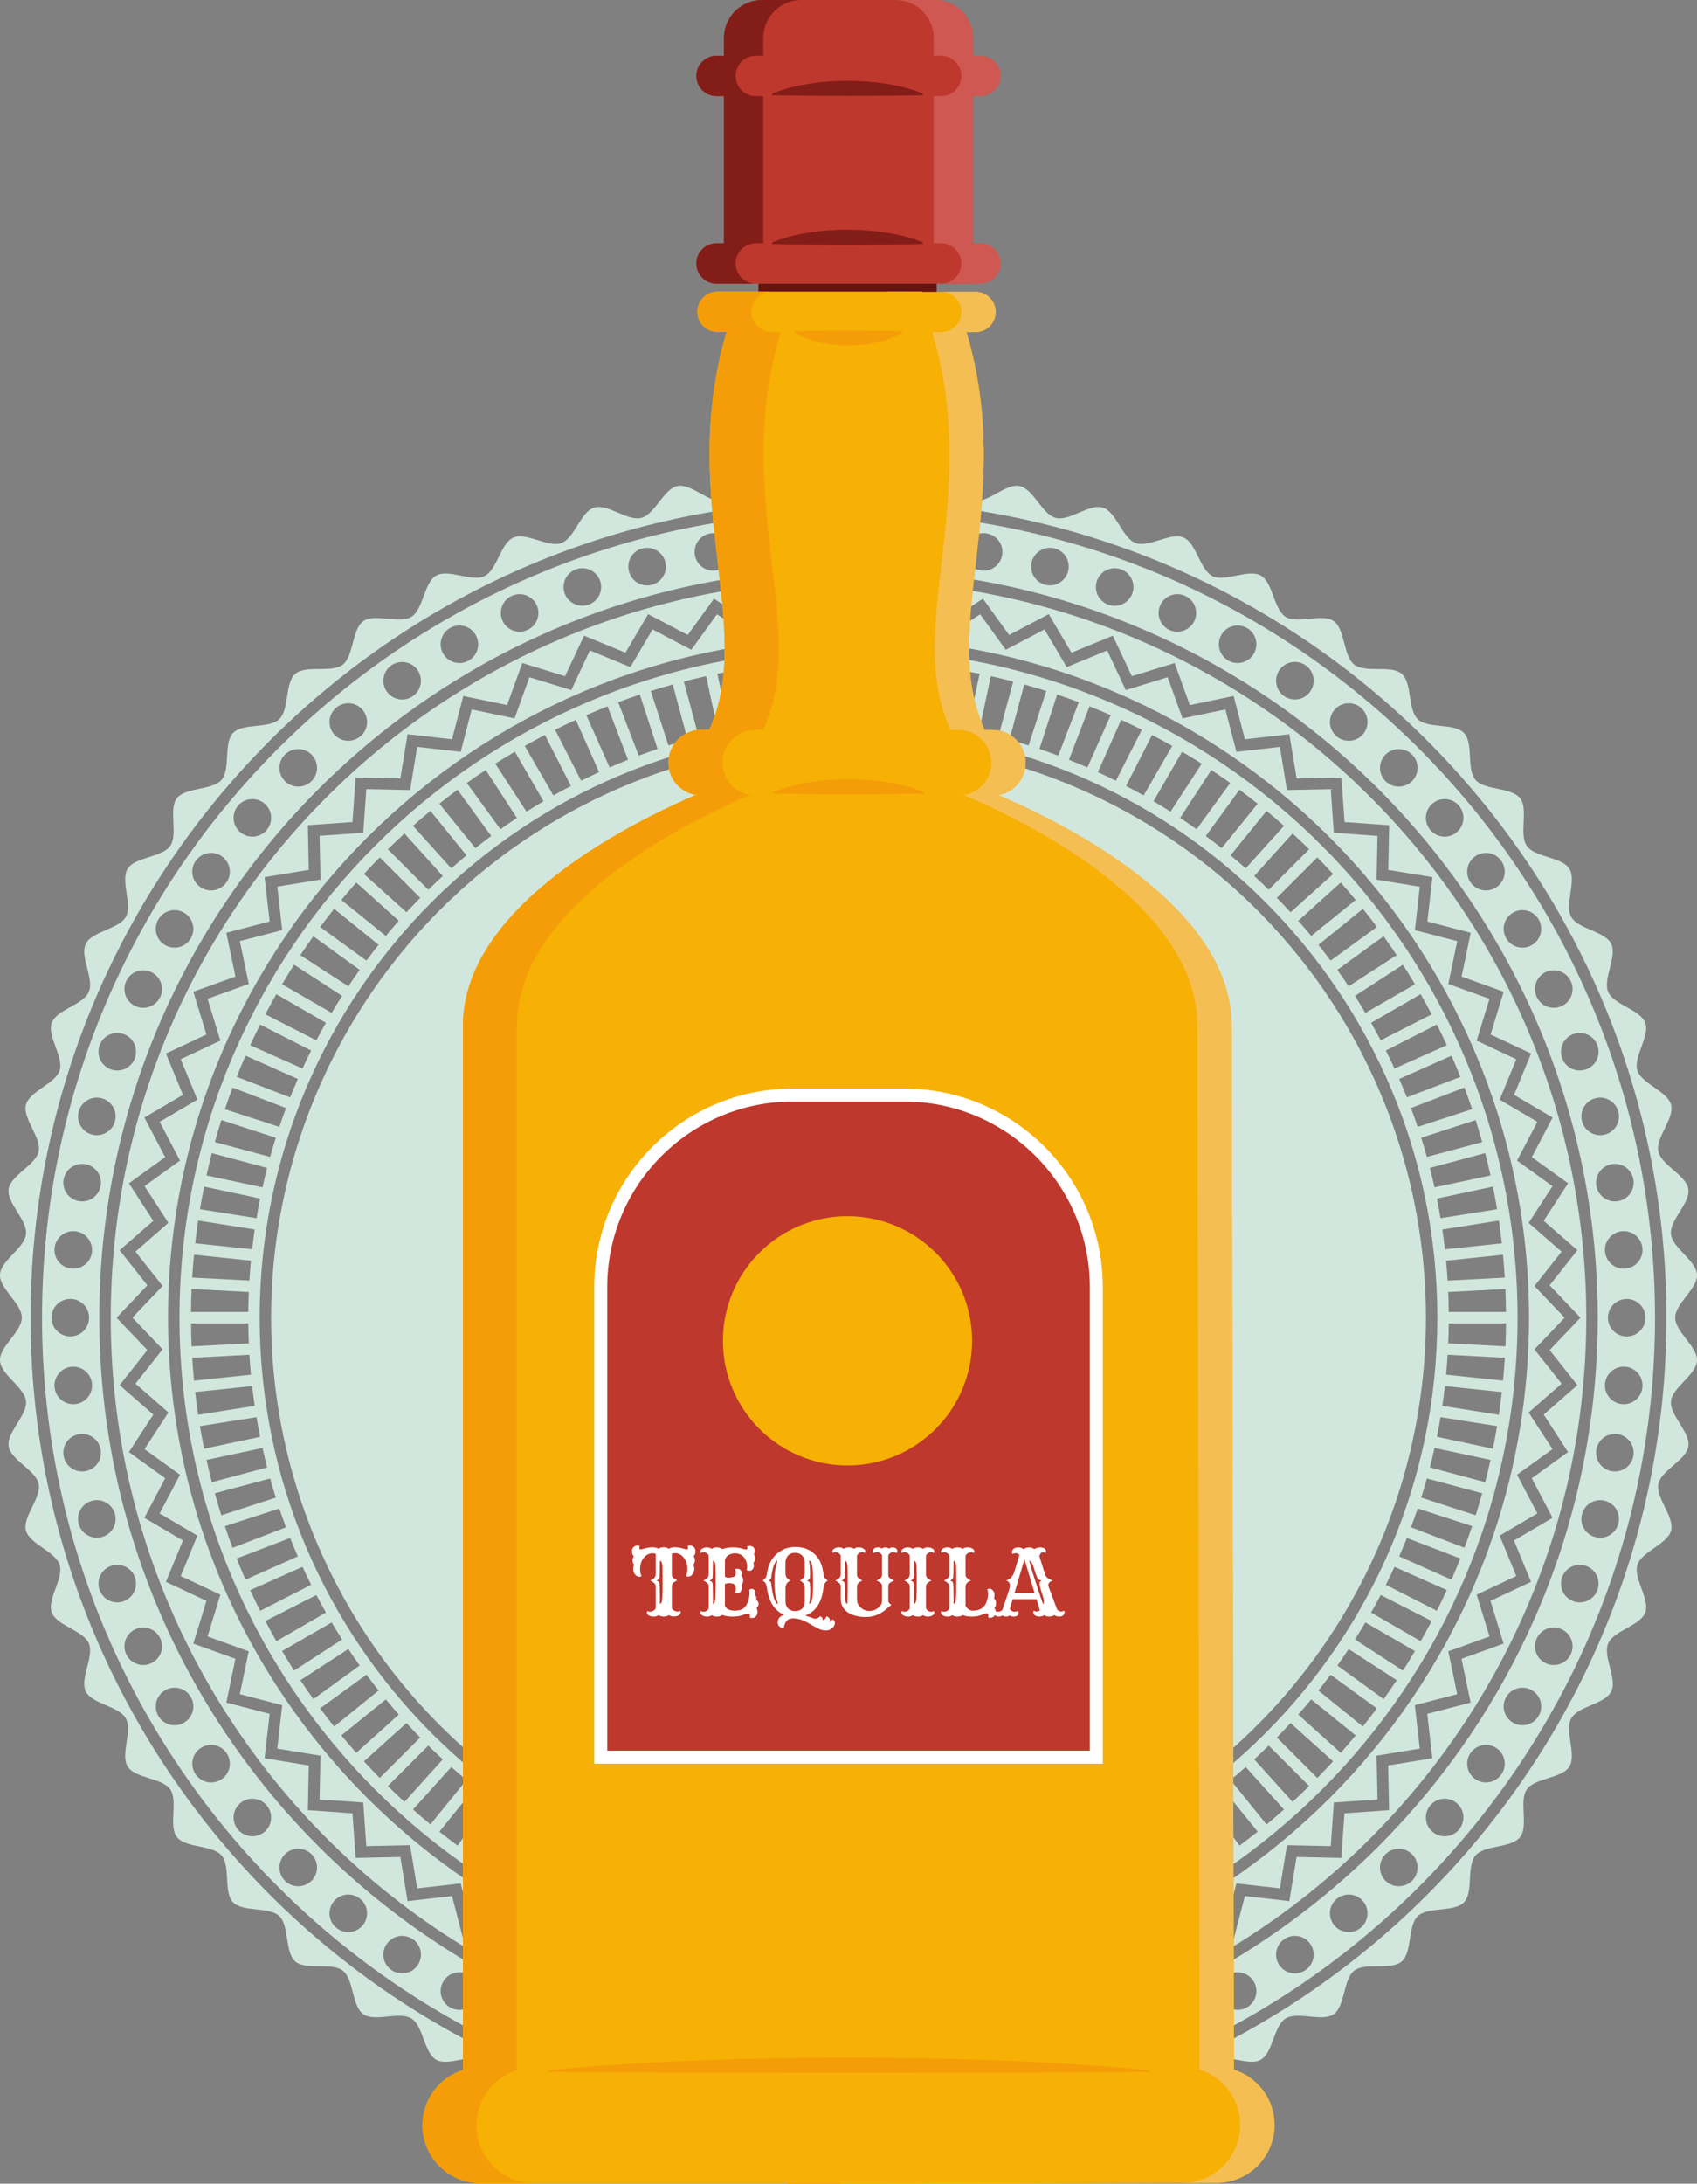 <?xml version="1.0" encoding="utf-8"?>
<!-- Generator: Adobe Illustrator 25.0.0, SVG Export Plug-In . SVG Version: 6.00 Build 0)  -->
<svg version="1.1" id="RUM" xmlns="http://www.w3.org/2000/svg" xmlns:xlink="http://www.w3.org/1999/xlink" x="0px" y="0px"
	 viewBox="0 0 580.17 746.22" style="enable-background:new 0 0 580.17 746.22;" xml:space="preserve">
<rect x="0" y="0" width="580.17" height="746.22" fill="#808080" stroke="none"/>
<g id="DECORAZIONE">
	<g>
		<g>
			<path style="fill:#D1E7DD;" d="M580.17,464.97c0.24-4.8-7.46-9.83-7.46-14.69c0-4.86,7.71-9.89,7.46-14.69
				c-0.24-4.85-8.42-9.08-8.9-13.87c-0.49-4.83,6.67-10.61,5.94-15.37c-0.73-4.8-9.29-8.18-10.26-12.9
				c-0.98-4.75,5.56-11.23,4.35-15.89c-1.22-4.69-10.08-7.19-11.52-11.78c-1.46-4.62,4.38-11.73,2.7-16.25
				c-1.69-4.54-10.76-6.12-12.67-10.55c-1.92-4.45,3.16-12.11,1.03-16.44c-2.14-4.34-11.32-4.99-13.67-9.21
				c-2.36-4.23,1.92-12.37-0.64-16.46c-2.57-4.1-11.77-3.82-14.54-7.78c-2.77-3.97,0.66-12.49-2.3-16.31
				c-2.97-3.82-12.09-2.62-15.25-6.28c-3.16-3.67-0.59-12.5-3.93-16c-3.33-3.5-12.29-1.39-15.8-4.72
				c-3.51-3.33-1.84-12.37-5.51-15.52c-3.67-3.15-12.37-0.15-16.2-3.12c-3.82-2.96-3.08-12.12-7.05-14.89
				c-3.96-2.76-12.32,1.09-16.43-1.47c-4.1-2.56-4.28-11.75-8.51-14.11c-4.22-2.35-12.14,2.33-16.49,0.19
				c-4.33-2.13-5.45-11.26-9.9-13.17c-4.43-1.91-11.84,3.55-16.39,1.87c-4.52-1.68-6.57-10.64-11.19-12.1
				c-4.6-1.45-11.41,4.74-16.11,3.52c-4.67-1.21-7.61-9.92-12.37-10.89c-4.72-0.97-10.86,5.88-15.67,5.15
				c-4.76-0.73-8.58-9.09-13.42-9.58c-4.79-0.48-10.21,6.95-15.06,6.71c-4.81-0.24-9.45-8.18-14.32-8.18
				c-4.87,0-9.51,7.94-14.32,8.18c-4.86,0.24-10.27-7.19-15.06-6.71c-4.84,0.49-8.65,8.85-13.42,9.58
				c-4.8,0.73-10.95-6.11-15.67-5.15c-4.76,0.97-7.7,9.69-12.37,10.89c-4.7,1.22-11.51-4.97-16.11-3.52
				c-4.63,1.45-6.67,10.42-11.19,12.1c-4.55,1.69-11.95-3.77-16.39-1.87c-4.45,1.92-5.57,11.04-9.9,13.17
				c-4.35,2.14-12.27-2.54-16.49-0.19c-4.23,2.36-4.42,11.55-8.51,14.11c-4.11,2.57-12.46-1.29-16.43,1.47
				c-3.97,2.77-3.23,11.93-7.05,14.89c-3.83,2.96-12.53-0.03-16.2,3.11c-3.67,3.15-2.01,12.19-5.51,15.52
				c-3.51,3.33-12.47,1.22-15.8,4.72c-3.33,3.5-0.77,12.33-3.93,16c-3.15,3.66-12.28,2.46-15.25,6.28
				c-2.96,3.82,0.47,12.35-2.3,16.31c-2.77,3.96-11.97,3.68-14.54,7.78c-2.56,4.09,1.72,12.23-0.64,16.46
				c-2.35,4.22-11.53,4.87-13.68,9.21c-2.13,4.33,2.95,11.99,1.03,16.44c-1.91,4.43-10.98,6.01-12.67,10.55
				c-1.68,4.52,4.16,11.63,2.7,16.25c-1.45,4.6-10.31,7.09-11.52,11.78c-1.21,4.66,5.32,11.14,4.35,15.89
				c-0.97,4.72-9.53,8.1-10.26,12.9c-0.73,4.76,6.43,10.54,5.94,15.37c-0.48,4.79-8.66,9.02-8.9,13.87
				c-0.24,4.8,7.46,9.83,7.46,14.69c0,4.86-7.71,9.89-7.46,14.69c0.24,4.85,8.42,9.08,8.9,13.87c0.49,4.83-6.67,10.61-5.94,15.37
				c0.73,4.8,9.29,8.18,10.26,12.9c0.98,4.75-5.56,11.23-4.35,15.89c1.22,4.69,10.08,7.19,11.52,11.78
				c1.46,4.62-4.38,11.73-2.7,16.25c1.69,4.54,10.76,6.12,12.67,10.55c1.92,4.45-3.16,12.11-1.03,16.44
				c2.14,4.34,11.32,4.99,13.68,9.21c2.36,4.23-1.92,12.37,0.64,16.46c2.57,4.1,11.77,3.82,14.54,7.78
				c2.77,3.97-0.66,12.49,2.3,16.31c2.97,3.82,12.09,2.62,15.25,6.28c3.16,3.67,0.59,12.5,3.93,16c3.33,3.5,12.29,1.39,15.8,4.72
				c3.51,3.33,1.84,12.37,5.51,15.52c3.67,3.15,12.37,0.15,16.2,3.12c3.82,2.96,3.08,12.12,7.05,14.89
				c3.96,2.76,12.32-1.09,16.43,1.47c4.1,2.56,4.28,11.75,8.51,14.11c4.22,2.35,12.14-2.33,16.49-0.19
				c4.33,2.13,5.45,11.26,9.9,13.17c4.44,1.91,11.84-3.55,16.39-1.87c4.52,1.68,6.56,10.64,11.19,12.1
				c4.6,1.45,11.41-4.74,16.11-3.52c4.67,1.21,7.61,9.92,12.37,10.89c4.72,0.97,10.86-5.88,15.67-5.15
				c4.76,0.73,8.58,9.09,13.42,9.58c4.79,0.48,10.21-6.95,15.06-6.71c4.81,0.24,9.45,8.18,14.32,8.18c4.87,0,9.51-7.94,14.32-8.18
				c4.86-0.24,10.27,7.19,15.06,6.71c4.84-0.49,8.65-8.85,13.42-9.58c4.8-0.73,10.94,6.11,15.67,5.15
				c4.76-0.97,7.7-9.69,12.37-10.89c4.7-1.22,11.51,4.97,16.11,3.52c4.63-1.45,6.67-10.42,11.19-12.1
				c4.55-1.69,11.95,3.77,16.39,1.87c4.45-1.92,5.57-11.04,9.9-13.17c4.35-2.14,12.27,2.54,16.49,0.19
				c4.23-2.36,4.42-11.55,8.51-14.11c4.11-2.57,12.46,1.29,16.43-1.47c3.97-2.77,3.23-11.93,7.05-14.89
				c3.83-2.96,12.53,0.03,16.2-3.11c3.67-3.15,2.01-12.19,5.51-15.52c3.51-3.33,12.47-1.22,15.8-4.72c3.33-3.5,0.77-12.33,3.93-16
				c3.15-3.66,12.28-2.46,15.25-6.28c2.96-3.82-0.47-12.35,2.3-16.31c2.77-3.96,11.97-3.68,14.54-7.78
				c2.56-4.09-1.72-12.23,0.64-16.46c2.35-4.22,11.53-4.87,13.68-9.21c2.13-4.33-2.95-11.99-1.03-16.44
				c1.91-4.43,10.98-6.01,12.67-10.55c1.68-4.52-4.16-11.63-2.7-16.25c1.45-4.6,10.31-7.09,11.52-11.78
				c1.21-4.66-5.32-11.14-4.35-15.89c0.97-4.72,9.53-8.1,10.26-12.9c0.73-4.76-6.43-10.54-5.94-15.37
				C571.75,474.06,579.92,469.83,580.17,464.97z M290.09,729.57c-154.19,0-279.64-125.29-279.64-279.29S135.89,171,290.09,171
				s279.64,125.29,279.64,279.29S444.28,729.57,290.09,729.57z"/>
		</g>
		<g>
			<path style="fill:#D1E7DD;" d="M290.09,174.91c-152.03,0-275.72,123.53-275.72,275.38s123.69,275.38,275.72,275.38
				c152.03,0,275.72-123.53,275.72-275.38S442.12,174.91,290.09,174.91z M473.67,257.86c2.51-2.5,6.57-2.5,9.08,0
				c2.51,2.51,2.51,6.57,0,9.07c-2.51,2.51-6.57,2.51-9.08,0C471.16,264.42,471.16,260.36,473.67,257.86z M456.18,242.61
				c2.28-2.71,6.33-3.07,9.05-0.79c2.72,2.28,3.07,6.32,0.79,9.04s-6.33,3.07-9.05,0.79C454.26,249.37,453.9,245.32,456.18,242.61z
				 M437.43,228.94c2.03-2.9,6.04-3.61,8.94-1.58c2.91,2.03,3.61,6.03,1.58,8.93c-2.03,2.9-6.04,3.61-8.94,1.58
				C436.1,235.84,435.39,231.84,437.43,228.94z M417.55,216.96c1.77-3.07,5.7-4.12,8.77-2.35c3.07,1.77,4.12,5.69,2.35,8.76
				c-1.77,3.07-5.7,4.12-8.77,2.35C416.83,223.95,415.78,220.03,417.55,216.96z M396.7,206.75c1.5-3.21,5.32-4.6,8.53-3.1
				c3.21,1.5,4.61,5.31,3.11,8.52c-1.5,3.21-5.32,4.6-8.53,3.1C396.6,213.78,395.2,209.96,396.7,206.75z M375.05,198.4
				c1.21-3.33,4.9-5.05,8.23-3.83c3.33,1.21,5.05,4.89,3.84,8.22c-1.21,3.33-4.9,5.05-8.23,3.83
				C375.55,205.41,373.83,201.73,375.05,198.4z M352.74,191.96c0.92-3.42,4.44-5.45,7.87-4.54c3.43,0.92,5.46,4.43,4.54,7.86
				c-0.92,3.42-4.44,5.45-7.87,4.54C353.86,198.9,351.82,195.38,352.74,191.96z M329.96,187.49c0.62-3.49,3.95-5.82,7.44-5.2
				c3.49,0.62,5.83,3.94,5.21,7.43c-0.62,3.49-3.95,5.82-7.44,5.2C331.68,194.3,329.34,190.98,329.96,187.49z M313.83,179.19
				c3.53,0.31,6.15,3.42,5.84,6.95c-0.31,3.53-3.42,6.14-6.96,5.83c-3.53-0.31-6.15-3.42-5.84-6.95S310.3,178.88,313.83,179.19z
				 M290.09,178.15c3.55,0,6.42,2.87,6.42,6.41c0,3.54-2.88,6.41-6.42,6.41c-3.55,0-6.42-2.87-6.42-6.41
				C283.66,181.02,286.54,178.15,290.09,178.15z M266.34,179.19c3.53-0.31,6.65,2.3,6.96,5.83c0.31,3.53-2.3,6.64-5.84,6.95
				c-3.53,0.31-6.65-2.3-6.96-5.83S262.81,179.5,266.34,179.19z M242.77,182.29c3.49-0.62,6.82,1.71,7.44,5.2
				c0.62,3.49-1.72,6.82-5.21,7.43c-3.49,0.62-6.82-1.71-7.44-5.2C236.95,186.23,239.28,182.9,242.77,182.29z M219.57,187.43
				c3.43-0.92,6.95,1.11,7.87,4.54c0.92,3.42-1.12,6.94-4.54,7.86c-3.43,0.92-6.95-1.11-7.87-4.54S216.14,188.34,219.57,187.43z
				 M196.9,194.56c3.33-1.21,7.02,0.5,8.23,3.83c1.21,3.33-0.51,7.01-3.84,8.22c-3.33,1.21-7.02-0.5-8.23-3.83
				C191.84,199.46,193.56,195.78,196.9,194.56z M174.93,203.65c3.21-1.5,7.04-0.11,8.53,3.1c1.5,3.21,0.11,7.03-3.11,8.52
				c-3.21,1.5-7.04,0.11-8.53-3.1C170.33,208.96,171.72,205.15,174.93,203.65z M153.85,214.61c3.07-1.77,7-0.72,8.77,2.35
				c1.77,3.07,0.72,6.99-2.35,8.76c-3.07,1.77-7,0.72-8.77-2.35C149.73,220.31,150.78,216.38,153.85,214.61z M133.8,227.37
				c2.91-2.03,6.91-1.33,8.94,1.58c2.03,2.9,1.33,6.9-1.58,8.93c-2.91,2.03-6.91,1.33-8.94-1.58
				C130.19,233.4,130.9,229.4,133.8,227.37z M114.94,241.82c2.72-2.28,6.77-1.92,9.05,0.79c2.28,2.71,1.93,6.76-0.79,9.04
				c-2.72,2.28-6.77,1.92-9.05-0.79C111.87,248.14,112.23,244.1,114.94,241.82z M97.42,257.86c2.51-2.5,6.57-2.5,9.08,0
				c2.51,2.5,2.51,6.57,0,9.07c-2.51,2.5-6.57,2.5-9.08,0C94.91,264.42,94.91,260.36,97.42,257.86z M81.36,275.36
				c2.28-2.71,6.33-3.07,9.05-0.79c2.72,2.28,3.07,6.32,0.79,9.04c-2.28,2.71-6.33,3.07-9.05,0.79
				C79.44,282.12,79.08,278.08,81.36,275.36z M66.89,294.2c2.03-2.9,6.04-3.61,8.94-1.58c2.91,2.03,3.61,6.03,1.58,8.93
				c-2.03,2.9-6.04,3.61-8.94,1.58C65.56,301.1,64.86,297.1,66.89,294.2z M54.12,314.22c1.77-3.07,5.7-4.12,8.77-2.35
				c3.07,1.77,4.12,5.69,2.35,8.76c-1.77,3.07-5.7,4.12-8.77,2.35C53.4,321.21,52.35,317.29,54.12,314.22z M43.14,335.28
				c1.5-3.21,5.32-4.6,8.53-3.1c3.21,1.5,4.61,5.31,3.11,8.52c-1.5,3.21-5.32,4.6-8.53,3.1C43.03,342.3,41.64,338.49,43.14,335.28z
				 M34.05,357.21c1.21-3.33,4.9-5.05,8.23-3.83c3.33,1.21,5.05,4.89,3.84,8.22c-1.21,3.33-4.9,5.05-8.23,3.83
				C34.55,364.22,32.83,360.54,34.05,357.21z M26.9,379.85c0.92-3.42,4.44-5.45,7.87-4.54c3.43,0.92,5.46,4.43,4.54,7.86
				c-0.92,3.42-4.44,5.45-7.87,4.54C28.01,386.79,25.98,383.27,26.9,379.85z M21.75,403.03c0.62-3.49,3.95-5.82,7.44-5.2
				c3.49,0.62,5.83,3.94,5.21,7.43c-0.62,3.49-3.95,5.82-7.44,5.2C23.47,409.85,21.14,406.52,21.75,403.03z M25.61,420.74
				c3.53,0.31,6.15,3.42,5.84,6.95c-0.31,3.53-3.42,6.14-6.96,5.83s-6.15-3.42-5.84-6.95C18.96,423.04,22.08,420.43,25.61,420.74z
				 M24.04,443.87c3.55,0,6.42,2.87,6.42,6.41c0,3.54-2.88,6.41-6.42,6.41c-3.55,0-6.42-2.87-6.42-6.41
				C17.61,446.74,20.49,443.87,24.04,443.87z M18.65,474c-0.31-3.53,2.3-6.64,5.84-6.95c3.53-0.31,6.65,2.3,6.96,5.83
				c0.31,3.53-2.3,6.64-5.84,6.95C22.08,480.14,18.96,477.53,18.65,474z M21.75,497.54c-0.62-3.49,1.72-6.82,5.21-7.43
				c3.49-0.62,6.82,1.71,7.44,5.2c0.62,3.49-1.72,6.82-5.21,7.43C25.7,503.36,22.37,501.03,21.75,497.54z M26.9,520.72
				c-0.92-3.42,1.12-6.94,4.54-7.86c3.43-0.92,6.95,1.11,7.87,4.54c0.92,3.42-1.12,6.94-4.54,7.86
				C31.34,526.17,27.82,524.14,26.9,520.72z M34.05,543.36c-1.21-3.33,0.51-7.01,3.84-8.22c3.33-1.21,7.02,0.51,8.23,3.83
				c1.21,3.33-0.51,7.01-3.84,8.22C38.95,548.4,35.26,546.69,34.05,543.36z M43.14,565.29c-1.5-3.21-0.11-7.03,3.11-8.52
				c3.21-1.5,7.04-0.11,8.53,3.1c1.5,3.21,0.11,7.03-3.11,8.52C48.46,569.89,44.64,568.5,43.14,565.29z M62.89,588.7
				c-3.07,1.77-7,0.72-8.77-2.35c-1.77-3.07-0.72-6.99,2.35-8.76c3.07-1.77,7-0.72,8.77,2.35C67.02,583,65.96,586.93,62.89,588.7z
				 M75.84,607.95c-2.91,2.03-6.91,1.33-8.94-1.58c-2.03-2.9-1.33-6.9,1.58-8.93c2.91-2.03,6.91-1.33,8.94,1.58
				C79.45,601.92,78.74,605.92,75.84,607.95z M90.41,626c-2.72,2.28-6.77,1.92-9.05-0.79c-2.28-2.71-1.93-6.76,0.79-9.04
				s6.77-1.92,9.05,0.79C93.48,619.68,93.13,623.72,90.41,626z M106.5,642.71c-2.51,2.5-6.57,2.5-9.08,0c-2.51-2.5-2.51-6.57,0-9.07
				c2.51-2.5,6.57-2.5,9.08,0C109.01,636.15,109.01,640.21,106.5,642.71z M123.99,657.96c-2.28,2.71-6.33,3.07-9.05,0.79
				c-2.72-2.28-3.07-6.32-0.79-9.04c2.28-2.71,6.33-3.07,9.05-0.79C125.92,651.2,126.27,655.25,123.99,657.96z M142.75,671.63
				c-2.03,2.9-6.04,3.61-8.94,1.58c-2.91-2.03-3.61-6.03-1.58-8.93c2.03-2.9,6.04-3.61,8.94-1.58
				C144.08,664.73,144.78,668.73,142.75,671.63z M162.62,683.61c-1.77,3.07-5.7,4.12-8.77,2.35c-3.07-1.77-4.12-5.69-2.35-8.76
				c1.77-3.07,5.7-4.12,8.77-2.35C163.35,676.62,164.4,680.54,162.62,683.61z M183.47,693.82c-1.5,3.21-5.32,4.6-8.53,3.1
				c-3.21-1.5-4.61-5.31-3.11-8.52c1.5-3.21,5.32-4.6,8.53-3.1C183.58,686.79,184.97,690.61,183.47,693.82z M205.13,702.17
				c-1.21,3.33-4.9,5.05-8.23,3.83c-3.33-1.21-5.05-4.89-3.84-8.22c1.21-3.33,4.9-5.05,8.23-3.83
				C204.62,695.16,206.34,698.84,205.13,702.17z M227.43,708.61c-0.92,3.42-4.44,5.45-7.87,4.54c-3.43-0.92-5.46-4.43-4.54-7.86
				c0.92-3.42,4.44-5.45,7.87-4.54C226.32,701.67,228.35,705.19,227.43,708.61z M250.21,713.08c-0.62,3.49-3.95,5.82-7.44,5.2
				c-3.49-0.62-5.83-3.94-5.21-7.43c0.62-3.49,3.95-5.82,7.44-5.2C248.5,706.26,250.83,709.59,250.21,713.08z M266.34,721.38
				c-3.53-0.31-6.15-3.42-5.84-6.95c0.31-3.53,3.42-6.14,6.96-5.83s6.15,3.42,5.84,6.95C272.99,719.08,269.87,721.69,266.34,721.38z
				 M290.09,722.42c-3.55,0-6.42-2.87-6.42-6.41c0-3.54,2.88-6.41,6.42-6.41s6.42,2.87,6.42,6.41
				C296.51,719.54,293.63,722.42,290.09,722.42z M313.84,721.38c-3.53,0.31-6.65-2.3-6.96-5.83c-0.31-3.53,2.3-6.64,5.84-6.95
				c3.53-0.31,6.65,2.3,6.96,5.83C319.98,717.96,317.37,721.07,313.84,721.38z M337.4,718.28c-3.49,0.62-6.82-1.71-7.44-5.2
				c-0.62-3.49,1.72-6.82,5.21-7.43c3.49-0.62,6.82,1.71,7.44,5.2C343.23,714.34,340.89,717.67,337.4,718.28z M360.61,713.14
				c-3.43,0.92-6.95-1.11-7.87-4.54c-0.92-3.42,1.12-6.94,4.54-7.86c3.43-0.92,6.95,1.11,7.87,4.54
				C366.07,708.71,364.03,712.23,360.61,713.14z M383.28,706.01c-3.33,1.21-7.02-0.5-8.23-3.83c-1.21-3.33,0.51-7.01,3.84-8.22
				c3.33-1.21,7.02,0.51,8.23,3.83C388.33,701.11,386.61,704.79,383.28,706.01z M405.24,696.92c-3.21,1.5-7.04,0.11-8.53-3.1
				c-1.5-3.21-0.11-7.03,3.11-8.52c3.21-1.5,7.04-0.11,8.53,3.1C409.84,691.61,408.45,695.42,405.24,696.92z M426.32,685.96
				c-3.07,1.77-7,0.72-8.77-2.35c-1.77-3.07-0.72-6.99,2.35-8.76s7-0.72,8.77,2.35C430.45,680.26,429.4,684.19,426.32,685.96z
				 M446.37,673.2c-2.91,2.03-6.91,1.33-8.94-1.58c-2.03-2.9-1.33-6.9,1.58-8.93c2.91-2.03,6.91-1.33,8.94,1.58
				C449.98,667.17,449.28,671.17,446.37,673.2z M465.23,658.75c-2.72,2.28-6.77,1.92-9.05-0.79c-2.28-2.71-1.93-6.76,0.79-9.04
				c2.72-2.28,6.77-1.92,9.05,0.79S467.95,656.47,465.23,658.75z M482.75,642.71c-2.51,2.5-6.57,2.5-9.08,0
				c-2.51-2.5-2.51-6.57,0-9.07c2.51-2.5,6.57-2.5,9.08,0C485.26,636.14,485.26,640.21,482.75,642.71z M290.09,706.11
				c-141.24,0-256.14-114.76-256.14-255.82s114.9-255.82,256.14-255.82s256.14,114.76,256.14,255.82S431.32,706.11,290.09,706.11z
				 M498.81,625.21c-2.28,2.71-6.33,3.07-9.05,0.79c-2.72-2.28-3.07-6.32-0.79-9.04c2.28-2.71,6.33-3.07,9.05-0.79
				C500.74,618.45,501.09,622.49,498.81,625.21z M513.28,606.37c-2.03,2.9-6.04,3.61-8.94,1.58c-2.91-2.03-3.61-6.03-1.58-8.93
				c2.03-2.9,6.04-3.61,8.94-1.58C514.61,599.47,515.32,603.47,513.28,606.37z M526.05,586.35c-1.77,3.07-5.7,4.12-8.77,2.35
				c-3.07-1.77-4.12-5.69-2.35-8.76c1.77-3.07,5.7-4.12,8.77-2.35C526.78,579.36,527.83,583.28,526.05,586.35z M537.03,565.29
				c-1.5,3.21-5.32,4.6-8.53,3.1c-3.21-1.5-4.61-5.31-3.11-8.52c1.5-3.21,5.32-4.6,8.53-3.1
				C537.14,558.27,538.53,562.08,537.03,565.29z M546.13,543.36c-1.21,3.33-4.9,5.05-8.23,3.83c-3.33-1.21-5.05-4.89-3.84-8.22
				c1.21-3.33,4.9-5.05,8.23-3.83C545.62,536.35,547.34,540.03,546.13,543.36z M553.27,520.72c-0.92,3.42-4.44,5.45-7.87,4.54
				c-3.43-0.92-5.46-4.43-4.54-7.86c0.92-3.42,4.44-5.45,7.87-4.54C552.16,513.78,554.19,517.3,553.27,520.72z M558.42,497.54
				c-0.62,3.49-3.95,5.82-7.44,5.2c-3.49-0.62-5.83-3.94-5.21-7.43c0.62-3.49,3.95-5.82,7.44-5.2
				C556.7,490.72,559.04,494.05,558.42,497.54z M554.56,479.83c-3.53-0.31-6.15-3.42-5.84-6.95c0.31-3.53,3.42-6.14,6.96-5.83
				c3.53,0.31,6.15,3.42,5.84,6.95C561.21,477.53,558.1,480.14,554.56,479.83z M556.14,456.7c-3.55,0-6.42-2.87-6.42-6.41
				c0-3.54,2.88-6.41,6.42-6.41s6.42,2.87,6.42,6.41C562.56,453.83,559.68,456.7,556.14,456.7z M561.52,426.57
				c0.31,3.53-2.3,6.64-5.84,6.95c-3.53,0.31-6.65-2.3-6.96-5.83c-0.31-3.53,2.3-6.64,5.84-6.95
				C558.1,420.43,561.21,423.04,561.52,426.57z M558.42,403.03c0.62,3.49-1.72,6.82-5.21,7.43c-3.49,0.62-6.82-1.71-7.44-5.2
				c-0.62-3.49,1.72-6.82,5.21-7.43C554.47,397.21,557.8,399.54,558.42,403.03z M553.27,379.85c0.92,3.42-1.11,6.94-4.54,7.86
				c-3.43,0.92-6.95-1.11-7.87-4.54c-0.92-3.42,1.12-6.94,4.54-7.86C548.83,374.4,552.36,376.43,553.27,379.85z M546.13,357.21
				c1.21,3.33-0.51,7.01-3.84,8.22c-3.33,1.21-7.02-0.5-8.23-3.83c-1.21-3.33,0.51-7.01,3.84-8.22
				C541.23,352.16,544.91,353.88,546.13,357.21z M537.03,335.28c1.5,3.21,0.11,7.03-3.11,8.52c-3.21,1.5-7.04,0.11-8.53-3.1
				c-1.5-3.21-0.11-7.03,3.11-8.52C531.71,330.68,535.53,332.07,537.03,335.28z M517.28,311.87c3.07-1.77,7-0.72,8.77,2.35
				c1.77,3.07,0.72,6.99-2.35,8.76c-3.07,1.77-7,0.72-8.77-2.35C513.16,317.56,514.21,313.64,517.28,311.87z M504.34,292.62
				c2.91-2.03,6.91-1.33,8.94,1.58c2.03,2.9,1.33,6.9-1.58,8.93c-2.91,2.03-6.91,1.33-8.94-1.58
				C500.73,298.65,501.43,294.65,504.34,292.62z M489.76,274.57c2.72-2.28,6.77-1.92,9.05,0.79c2.28,2.71,1.93,6.76-0.79,9.04
				c-2.72,2.28-6.77,1.92-9.05-0.79C486.69,280.89,487.05,276.85,489.76,274.57z"/>
		</g>
		<g>
			<path style="fill:#D1E7DD;" d="M290.09,198.37c-139.08,0-252.23,113.01-252.23,251.91S151.01,702.2,290.09,702.2
				s252.23-113.01,252.23-251.91S429.16,198.37,290.09,198.37z M536.08,496.2l-12.4,8.95l7.11,13.53l-13.19,7.75l5.82,14.13
				l-13.85,6.5l4.48,14.61l-14.39,5.19l3.11,14.96l-14.81,3.84l1.72,15.18l-15.1,2.47l0.32,15.27l-15.26,1.08l-1.08,15.24
				l-15.29-0.32l-2.47,15.08l-15.2-1.72l-3.85,14.79l-14.98-3.11l-5.19,14.37l-14.63-4.48l-6.5,13.83l-14.15-5.81l-7.76,13.17
				l-13.55-7.11l-8.96,12.39l-12.83-8.33l-10.07,11.5l-12-9.48l-11.08,10.53L279,689.67l-12,9.48l-10.07-11.5l-12.83,8.33
				l-8.96-12.39l-13.55,7.11l-7.76-13.17l-14.15,5.81l-6.5-13.83l-14.63,4.48l-5.19-14.37l-14.98,3.11l-3.84-14.79l-15.2,1.72
				l-2.47-15.08l-15.29,0.32l-1.08-15.24l-15.26-1.08l0.32-15.27l-15.1-2.47l1.72-15.18l-14.81-3.84l3.11-14.96l-14.39-5.19
				l4.48-14.61l-13.85-6.5l5.82-14.13l-13.18-7.75l7.11-13.53l-12.4-8.94l8.34-12.81l-11.52-10.05l9.49-11.99l-10.54-11.07
				l10.54-11.07l-9.49-11.99l11.52-10.05l-8.34-12.81l12.4-8.95l-7.11-13.53l13.18-7.75l-5.82-14.13l13.85-6.5l-4.48-14.61
				l14.39-5.19l-3.11-14.96l14.81-3.84l-1.72-15.18l15.1-2.47l-0.32-15.27l15.26-1.08l1.08-15.24l15.29,0.32l2.47-15.08l15.2,1.72
				l3.84-14.79l14.98,3.11l5.19-14.37l14.63,4.48l6.5-13.83l14.15,5.81l7.76-13.17l13.54,7.11l8.96-12.39l12.83,8.33l10.07-11.5
				l12,9.48l11.08-10.53l11.08,10.53l12-9.48l10.07,11.5l12.82-8.33l8.96,12.39l13.55-7.11l7.76,13.17l14.15-5.81l6.5,13.83
				l14.63-4.48l5.19,14.37l14.98-3.11l3.84,14.79l15.2-1.72L443.3,266l15.29-0.32l1.08,15.24l15.26,1.08l-0.32,15.27l15.1,2.47
				l-1.72,15.18l14.81,3.84l-3.11,14.96l14.39,5.19l-4.48,14.61l13.85,6.5l-5.82,14.13l13.18,7.75l-7.11,13.53l12.4,8.94
				l-8.34,12.81l11.52,10.05l-9.49,11.99l10.54,11.07l-10.54,11.07l9.49,11.98l-11.52,10.06L536.08,496.2z"/>
		</g>
		<g>
			<path style="fill:#D1E7DD;" d="M524.59,461.12l10.32-10.83l-10.32-10.83l9.29-11.73l-11.27-9.84l8.16-12.53l-12.13-8.75
				l6.96-13.23l-12.9-7.58l5.69-13.82l-13.55-6.36l4.39-14.29l-14.08-5.07l3.05-14.64l-14.49-3.76l1.68-14.85l-14.77-2.41
				l0.31-14.95L456,284.58l-1.05-14.91l-14.97,0.32l-2.41-14.75l-14.87,1.68l-3.76-14.47l-14.66,3.04l-5.08-14.06l-14.31,4.38
				l-6.36-13.53l-13.84,5.69l-7.59-12.88l-13.25,6.95l-8.76-12.12l-12.55,8.15l-9.85-11.26l-11.74,9.27l-10.85-10.31l-10.85,10.31
				l-11.74-9.27l-9.85,11.26l-12.55-8.15l-8.76,12.12l-13.25-6.95l-7.59,12.88l-13.84-5.69l-6.36,13.53l-14.31-4.38l-5.08,14.06
				l-14.66-3.04l-3.76,14.47l-14.87-1.68l-2.42,14.75l-14.97-0.32l-1.05,14.91l-14.93,1.05l0.32,14.95l-14.77,2.41l1.68,14.85
				l-14.49,3.76l3.04,14.64l-14.08,5.07l4.38,14.29l-13.55,6.36l5.69,13.82l-12.9,7.58l6.96,13.23l-12.13,8.75l8.16,12.53
				l-11.27,9.84l9.29,11.73l-10.32,10.83l10.32,10.83l-9.29,11.73l11.27,9.84l-8.16,12.53l12.13,8.75l-6.96,13.23l12.9,7.58
				l-5.69,13.82l13.55,6.36l-4.39,14.29l14.08,5.07l-3.04,14.64l14.49,3.76l-1.68,14.85l14.77,2.41l-0.31,14.95l14.93,1.05
				l1.05,14.91l14.97-0.32l2.42,14.75l14.87-1.68l3.76,14.47l14.66-3.04l5.08,14.06l14.31-4.38l6.36,13.53l13.84-5.69l7.59,12.88
				l13.25-6.95l8.76,12.12l12.55-8.15l9.85,11.26l11.74-9.27l10.85,10.31l10.85-10.31l11.74,9.27l9.85-11.26l12.55,8.15l8.76-12.12
				l13.25,6.95l7.59-12.88l13.84,5.69l6.36-13.53l14.31,4.38l5.08-14.06l14.66,3.04l3.76-14.47l14.87,1.68l2.42-14.75l14.97,0.32
				l1.05-14.91l14.93-1.05l-0.32-14.95l14.77-2.41l-1.69-14.85l14.49-3.76l-3.04-14.64l14.08-5.07l-4.39-14.29l13.55-6.36
				l-5.69-13.82l12.9-7.58l-6.96-13.23l12.13-8.75l-8.16-12.53l11.27-9.84L524.59,461.12z M290.09,682.64
				c-128.28,0-232.65-104.23-232.65-232.35s104.36-232.35,232.65-232.35c128.28,0,232.65,104.23,232.65,232.35
				S418.37,682.64,290.09,682.64z"/>
		</g>
		<g>
			<path style="fill:#D1E7DD;" d="M290.09,221.84c-126.12,0-228.73,102.48-228.73,228.44c0,125.96,102.61,228.44,228.73,228.44
				c126.12,0,228.73-102.48,228.73-228.44C518.82,324.32,416.21,221.84,290.09,221.84z M146.43,596.52c1.62,1.59,3.27,3.16,4.95,4.7
				l-13.1,14.53c-1.93-1.77-3.82-3.57-5.69-5.4L146.43,596.52z M154.29,603.83c1.7,1.51,3.42,2.99,5.18,4.44l-12.32,15.19
				c-2.02-1.66-4-3.38-5.95-5.11L154.29,603.83z M162.52,610.73c1.78,1.41,3.58,2.8,5.41,4.16l-11.5,15.81
				c-2.1-1.56-4.17-3.15-6.22-4.78L162.52,610.73z M171.09,617.2c1.85,1.32,3.73,2.6,5.62,3.86l-10.66,16.39
				c-2.18-1.45-4.34-2.92-6.47-4.44L171.09,617.2z M179.99,623.2c1.92,1.22,3.86,2.4,5.82,3.56l-9.79,16.93
				c-2.25-1.33-4.49-2.69-6.69-4.1L179.99,623.2z M189.2,628.73c1.98,1.12,3.98,2.21,6,3.26l-8.89,17.42
				c-2.32-1.21-4.62-2.46-6.9-3.75L189.2,628.73z M198.68,633.77c2.03,1.02,4.08,2,6.16,2.95l-7.96,17.87
				c-2.38-1.09-4.74-2.23-7.08-3.39L198.68,633.77z M208.41,638.31c2.08,0.91,4.18,1.79,6.3,2.63l-7.02,18.26
				c-2.44-0.96-4.85-1.98-7.25-3.03L208.41,638.31z M218.37,642.34c2.13,0.8,4.27,1.56,6.43,2.29l-6.05,18.6
				c-2.49-0.83-4.95-1.71-7.4-2.63L218.37,642.34z M228.53,645.84c2.17,0.68,4.35,1.33,6.55,1.94l-5.07,18.89
				c-2.53-0.7-5.04-1.44-7.53-2.23L228.53,645.84z M238.86,648.8c2.2,0.57,4.42,1.08,6.64,1.58l-4.07,19.13
				c-2.56-0.57-5.11-1.16-7.64-1.82L238.86,648.8z M249.33,651.2c2.23,0.45,4.47,0.85,6.72,1.23l-3.06,19.32
				c-2.59-0.43-5.17-0.89-7.73-1.41L249.33,651.2z M259.92,653.04c2.25,0.33,4.5,0.62,6.77,0.88l-2.05,19.45
				c-2.61-0.29-5.21-0.63-7.79-1.01L259.92,653.04z M270.58,654.33c2.26,0.21,4.53,0.39,6.81,0.53l-1.02,19.53
				c-2.62-0.16-5.23-0.36-7.83-0.61L270.58,654.33z M281.3,655.06c2.27,0.1,4.54,0.15,6.83,0.18v19.56
				c-2.63-0.02-5.25-0.09-7.85-0.2L281.3,655.06z M292.05,655.24c2.28-0.02,4.56-0.08,6.83-0.18l1.02,19.53
				c-2.61,0.11-5.22,0.18-7.85,0.2V655.24z M302.78,654.86c2.28-0.14,4.55-0.31,6.81-0.53l2.05,19.45c-2.6,0.25-5.21,0.45-7.83,0.61
				L302.78,654.86z M313.49,653.92c2.27-0.26,4.53-0.55,6.77-0.88l3.06,19.32c-2.58,0.38-5.18,0.72-7.79,1.01L313.49,653.92z
				 M324.13,652.43c2.25-0.38,4.49-0.78,6.72-1.23l4.07,19.13c-2.56,0.52-5.14,0.98-7.73,1.41L324.13,652.43z M334.67,650.38
				c2.23-0.49,4.45-1.01,6.64-1.58l5.07,18.89c-2.53,0.65-5.08,1.25-7.64,1.82L334.67,650.38z M345.1,647.77
				c2.2-0.61,4.38-1.25,6.55-1.94l6.05,18.6c-2.49,0.79-5,1.53-7.53,2.23L345.1,647.77z M355.37,644.63
				c2.16-0.73,4.3-1.49,6.43-2.29l7.02,18.26c-2.45,0.92-4.91,1.8-7.4,2.63L355.37,644.63z M365.46,640.94
				c2.12-0.84,4.22-1.72,6.3-2.63l7.96,17.86c-2.4,1.04-4.81,2.06-7.25,3.03L365.46,640.94z M375.34,636.72
				c2.07-0.95,4.12-1.94,6.16-2.95l8.89,17.42c-2.34,1.17-4.7,2.3-7.08,3.39L375.34,636.72z M384.98,631.99
				c2.02-1.06,4.02-2.14,6-3.26l9.79,16.93c-2.27,1.29-4.57,2.54-6.9,3.75L384.98,631.99z M394.36,626.76
				c1.96-1.16,3.9-2.34,5.82-3.56l10.66,16.4c-2.2,1.41-4.44,2.77-6.69,4.1L394.36,626.76z M403.46,621.06
				c1.9-1.26,3.77-2.54,5.62-3.86l11.5,15.81c-2.13,1.52-4.29,3-6.47,4.44L403.46,621.06z M412.25,614.89
				c1.83-1.36,3.63-2.74,5.41-4.16l12.32,15.19c-2.05,1.63-4.12,3.22-6.22,4.78L412.25,614.89z M420.7,608.27
				c1.75-1.45,3.47-2.93,5.18-4.44l13.09,14.53c-1.96,1.73-3.94,3.44-5.95,5.11L420.7,608.27z M428.79,601.22
				c1.68-1.54,3.32-3.1,4.95-4.7l13.84,13.82c-1.87,1.83-3.76,3.63-5.69,5.4L428.79,601.22z M290.09,651.35
				c-111.18,0-201.32-90.02-201.32-201.06s90.13-201.06,201.32-201.06S491.4,339.24,491.4,450.28S401.27,651.35,290.09,651.35z
				 M131.9,319.83l-15.21-12.3c1.67-2.02,3.38-3.99,5.11-5.95l14.54,13.08C134.84,316.36,133.35,318.08,131.9,319.83z
				 M129.44,322.87c-1.42,1.78-2.81,3.58-4.16,5.4l-15.83-11.49c1.56-2.1,3.16-4.17,4.79-6.21L129.44,322.87z M122.97,331.43
				c-1.32,1.85-2.61,3.72-3.87,5.62l-16.42-10.65c1.45-2.18,2.93-4.34,4.45-6.46L122.97,331.43z M116.96,340.32
				c-1.22,1.91-2.41,3.86-3.57,5.81l-16.95-9.78c1.33-2.25,2.69-4.48,4.1-6.69L116.96,340.32z M111.42,349.52
				c-1.12,1.98-2.21,3.97-3.27,5.99l-17.44-8.88c1.21-2.32,2.46-4.62,3.76-6.89L111.42,349.52z M106.37,358.99
				c-1.02,2.03-2,4.08-2.95,6.15l-17.89-7.95c1.09-2.38,2.23-4.74,3.4-7.07L106.37,358.99z M101.83,368.71
				c-0.91,2.08-1.79,4.18-2.63,6.29l-18.28-7.01c0.96-2.44,1.98-4.84,3.03-7.24L101.83,368.71z M97.79,378.66
				c-0.8,2.13-1.56,4.27-2.29,6.43l-18.62-6.04c0.83-2.48,1.72-4.95,2.63-7.39L97.79,378.66z M94.29,388.8
				c-0.68,2.16-1.33,4.35-1.94,6.54l-18.91-5.06c0.7-2.52,1.44-5.03,2.23-7.52L94.29,388.8z M91.33,399.12
				c-0.57,2.2-1.08,4.41-1.58,6.64l-19.15-4.07c0.57-2.56,1.17-5.11,1.82-7.63L91.33,399.12z M88.93,409.58
				c-0.45,2.22-0.86,4.46-1.23,6.71l-19.34-3.06c0.43-2.59,0.9-5.16,1.42-7.72L88.93,409.58z M87.08,420.15
				c-0.33,2.24-0.62,4.5-0.88,6.76l-19.47-2.04c0.3-2.61,0.63-5.2,1.01-7.78L87.08,420.15z M85.79,430.8
				c-0.21,2.26-0.39,4.52-0.53,6.8l-19.55-1.02c0.16-2.62,0.36-5.23,0.61-7.82L85.79,430.8z M85.06,441.51
				c-0.1,2.26-0.15,4.54-0.18,6.82H65.3c0.02-2.62,0.09-5.24,0.2-7.84L85.06,441.51z M84.88,452.24c0.02,2.28,0.08,4.55,0.18,6.82
				l-19.55,1.02c-0.11-2.6-0.18-5.22-0.2-7.84H84.88z M85.26,462.96c0.14,2.28,0.31,4.54,0.53,6.8l-19.47,2.04
				c-0.25-2.59-0.45-5.2-0.61-7.82L85.26,462.96z M86.2,473.65c0.26,2.27,0.55,4.52,0.88,6.76l-19.34,3.06
				c-0.38-2.58-0.72-5.17-1.01-7.78L86.2,473.65z M87.69,484.28c0.38,2.25,0.78,4.49,1.23,6.71l-19.16,4.07
				c-0.52-2.56-0.98-5.13-1.42-7.72L87.69,484.28z M89.75,494.81c0.5,2.22,1.01,4.44,1.58,6.64l-18.91,5.06
				c-0.65-2.53-1.25-5.07-1.82-7.63L89.75,494.81z M92.35,505.23c0.61,2.19,1.26,4.38,1.94,6.54l-18.62,6.04
				c-0.79-2.49-1.53-5-2.23-7.52L92.35,505.23z M95.5,515.49c0.73,2.16,1.49,4.3,2.29,6.43l-18.28,7.01
				c-0.92-2.44-1.8-4.91-2.63-7.39L95.5,515.49z M99.19,525.57c0.84,2.12,1.72,4.21,2.63,6.29l-17.89,7.95
				c-1.05-2.39-2.07-4.8-3.03-7.24L99.19,525.57z M103.42,535.43c0.95,2.07,1.94,4.12,2.95,6.15l-17.44,8.88
				c-1.17-2.34-2.31-4.69-3.4-7.07L103.42,535.43z M108.16,545.06c1.06,2.02,2.14,4.01,3.27,5.99l-16.95,9.78
				c-1.29-2.27-2.54-4.57-3.76-6.89L108.16,545.06z M113.39,554.43c1.16,1.96,2.35,3.9,3.57,5.81l-16.42,10.65
				c-1.41-2.2-2.77-4.43-4.1-6.69L113.39,554.43z M119.1,563.52c1.26,1.89,2.55,3.77,3.87,5.62l-15.83,11.49
				c-1.52-2.12-3-4.28-4.45-6.46L119.1,563.52z M125.28,572.29c1.36,1.82,2.75,3.62,4.16,5.4L114.23,590
				c-1.63-2.04-3.23-4.11-4.79-6.21L125.28,572.29z M131.9,580.74c1.45,1.75,2.94,3.47,4.44,5.17l-14.54,13.08
				c-1.73-1.96-3.45-3.93-5.11-5.95L131.9,580.74z M433.74,304.05c-1.62-1.59-3.27-3.16-4.95-4.7l13.1-14.53
				c1.93,1.77,3.82,3.57,5.69,5.4L433.74,304.05z M425.88,296.74c-1.7-1.5-3.42-2.99-5.18-4.44l12.32-15.19
				c2.02,1.66,4,3.38,5.95,5.11L425.88,296.74z M417.66,289.84c-1.78-1.41-3.58-2.8-5.41-4.16l11.5-15.81
				c2.1,1.56,4.17,3.15,6.22,4.78L417.66,289.84z M409.09,283.37c-1.85-1.32-3.73-2.6-5.62-3.86l10.66-16.39
				c2.18,1.45,4.34,2.92,6.47,4.44L409.09,283.37z M400.18,277.37c-1.92-1.22-3.86-2.4-5.82-3.56l9.79-16.93
				c2.25,1.33,4.49,2.69,6.69,4.1L400.18,277.37z M390.98,271.84c-1.98-1.12-3.98-2.21-6-3.26l8.89-17.42
				c2.32,1.21,4.62,2.46,6.9,3.75L390.98,271.84z M381.5,266.8c-2.03-1.02-4.08-2-6.16-2.95l7.96-17.87
				c2.38,1.09,4.74,2.22,7.08,3.39L381.5,266.8z M371.76,262.26c-2.08-0.91-4.18-1.79-6.3-2.63l7.02-18.26
				c2.44,0.96,4.85,1.98,7.25,3.03L371.76,262.26z M361.8,258.23c-2.13-0.8-4.27-1.56-6.43-2.29l6.05-18.6
				c2.49,0.83,4.95,1.71,7.4,2.63L361.8,258.23z M351.65,254.73c-2.17-0.68-4.35-1.33-6.55-1.94l5.07-18.89
				c2.53,0.7,5.04,1.44,7.53,2.23L351.65,254.73z M341.32,251.77c-2.2-0.57-4.42-1.08-6.65-1.58l4.07-19.13
				c2.56,0.57,5.11,1.16,7.64,1.82L341.32,251.77z M330.84,249.37c-2.23-0.45-4.47-0.85-6.72-1.23l3.06-19.32
				c2.59,0.43,5.17,0.89,7.73,1.41L330.84,249.37z M320.26,247.53c-2.25-0.33-4.5-0.62-6.77-0.88l2.05-19.45
				c2.61,0.29,5.21,0.63,7.79,1.01L320.26,247.53z M309.59,246.24c-2.26-0.21-4.53-0.39-6.81-0.53l1.02-19.53
				c2.62,0.16,5.23,0.36,7.83,0.61L309.59,246.24z M298.87,245.51c-2.27-0.1-4.54-0.15-6.83-0.18v-19.56
				c2.63,0.02,5.25,0.09,7.85,0.2L298.87,245.51z M288.13,245.33c-2.28,0.02-4.56,0.08-6.83,0.18l-1.02-19.53
				c2.61-0.11,5.22-0.18,7.85-0.2V245.33z M277.39,245.71c-2.28,0.14-4.55,0.31-6.81,0.53l-2.05-19.45c2.6-0.25,5.21-0.45,7.83-0.61
				L277.39,245.71z M266.69,246.65c-2.27,0.26-4.53,0.55-6.77,0.88l-3.06-19.32c2.58-0.38,5.18-0.72,7.79-1.01L266.69,246.65z
				 M256.05,248.14c-2.25,0.38-4.49,0.78-6.72,1.23l-4.07-19.13c2.56-0.52,5.14-0.98,7.73-1.41L256.05,248.14z M245.5,250.19
				c-2.23,0.49-4.45,1.01-6.64,1.58l-5.07-18.89c2.53-0.65,5.08-1.25,7.64-1.82L245.5,250.19z M235.08,252.8
				c-2.2,0.61-4.38,1.25-6.55,1.94l-6.05-18.6c2.49-0.79,5-1.53,7.53-2.23L235.08,252.8z M224.8,255.94
				c-2.16,0.73-4.3,1.49-6.43,2.29l-7.02-18.26c2.45-0.92,4.91-1.8,7.4-2.63L224.8,255.94z M214.71,259.63
				c-2.12,0.84-4.22,1.72-6.3,2.63l-7.96-17.86c2.4-1.04,4.81-2.06,7.25-3.03L214.71,259.63z M204.83,263.85
				c-2.07,0.95-4.12,1.94-6.16,2.95l-8.89-17.42c2.34-1.17,4.7-2.3,7.08-3.39L204.83,263.85z M195.19,268.58
				c-2.02,1.06-4.02,2.14-6,3.26l-9.79-16.93c2.27-1.29,4.57-2.54,6.9-3.75L195.19,268.58z M185.81,273.81
				c-1.96,1.16-3.9,2.34-5.82,3.56l-10.66-16.4c2.2-1.41,4.44-2.77,6.69-4.1L185.81,273.81z M176.71,279.51
				c-1.9,1.26-3.77,2.54-5.62,3.86l-11.5-15.81c2.13-1.52,4.29-3,6.47-4.44L176.71,279.51z M167.93,285.68
				c-1.83,1.36-3.63,2.74-5.41,4.16l-12.32-15.19c2.05-1.63,4.12-3.22,6.22-4.78L167.93,285.68z M159.47,292.3
				c-1.75,1.45-3.47,2.93-5.18,4.44l-13.09-14.53c1.96-1.73,3.94-3.44,5.95-5.11L159.47,292.3z M151.38,299.35
				c-1.68,1.54-3.32,3.1-4.95,4.7l-13.84-13.82c1.87-1.83,3.76-3.63,5.69-5.4L151.38,299.35z M448.27,580.74l15.21,12.3
				c-1.67,2.02-3.38,3.99-5.11,5.95l-14.54-13.08C445.34,584.21,446.82,582.49,448.27,580.74z M450.73,577.7
				c1.42-1.78,2.81-3.58,4.16-5.4l15.83,11.49c-1.56,2.1-3.16,4.17-4.79,6.21L450.73,577.7z M457.21,569.14
				c1.32-1.85,2.61-3.72,3.87-5.62l16.42,10.65c-1.45,2.18-2.93,4.34-4.45,6.46L457.21,569.14z M463.22,560.24
				c1.22-1.91,2.41-3.86,3.57-5.81l16.95,9.78c-1.33,2.25-2.69,4.48-4.1,6.69L463.22,560.24z M468.75,551.05
				c1.12-1.98,2.21-3.97,3.27-5.99l17.44,8.88c-1.21,2.32-2.46,4.62-3.76,6.89L468.75,551.05z M473.8,541.58
				c1.02-2.03,2-4.08,2.95-6.15l17.89,7.95c-1.09,2.38-2.23,4.74-3.4,7.07L473.8,541.58z M478.35,531.86
				c0.91-2.08,1.79-4.18,2.63-6.29l18.28,7.01c-0.96,2.44-1.98,4.84-3.03,7.24L478.35,531.86z M482.38,521.91
				c0.8-2.13,1.56-4.27,2.29-6.43l18.62,6.04c-0.83,2.48-1.72,4.95-2.63,7.39L482.38,521.91z M485.88,511.77
				c0.68-2.16,1.33-4.35,1.94-6.54l18.91,5.06c-0.7,2.53-1.44,5.03-2.23,7.52L485.88,511.77z M488.85,501.45
				c0.57-2.2,1.09-4.41,1.58-6.64l19.15,4.07c-0.57,2.56-1.17,5.11-1.82,7.63L488.85,501.45z M491.25,490.99
				c0.45-2.22,0.85-4.46,1.23-6.71l19.34,3.06c-0.43,2.59-0.9,5.16-1.42,7.72L491.25,490.99z M493.1,480.42
				c0.33-2.24,0.62-4.5,0.88-6.76l19.47,2.04c-0.3,2.61-0.63,5.2-1.01,7.78L493.1,480.42z M494.39,469.76
				c0.21-2.26,0.39-4.52,0.53-6.8l19.55,1.02c-0.16,2.62-0.36,5.23-0.61,7.82L494.39,469.76z M495.12,459.06
				c0.1-2.26,0.15-4.54,0.18-6.82h19.58c-0.02,2.62-0.09,5.24-0.2,7.84L495.12,459.06z M495.29,448.33
				c-0.02-2.28-0.08-4.55-0.18-6.82l19.55-1.02c0.11,2.6,0.18,5.22,0.2,7.84H495.29z M494.91,437.61c-0.14-2.28-0.31-4.54-0.53-6.8
				l19.47-2.04c0.25,2.59,0.45,5.2,0.61,7.82L494.91,437.61z M493.98,426.92c-0.26-2.27-0.55-4.52-0.88-6.76l19.34-3.06
				c0.38,2.58,0.72,5.17,1.01,7.78L493.98,426.92z M492.48,416.29c-0.38-2.25-0.78-4.49-1.23-6.71l19.16-4.07
				c0.52,2.56,0.98,5.13,1.42,7.72L492.48,416.29z M490.43,405.75c-0.5-2.22-1.01-4.44-1.58-6.64l18.91-5.06
				c0.65,2.53,1.25,5.07,1.82,7.63L490.43,405.75z M487.82,395.34c-0.61-2.19-1.26-4.38-1.94-6.54l18.62-6.04
				c0.79,2.49,1.53,5,2.23,7.52L487.82,395.34z M484.67,385.08c-0.73-2.16-1.5-4.3-2.29-6.43l18.28-7.01
				c0.92,2.44,1.8,4.91,2.63,7.39L484.67,385.08z M480.98,375c-0.84-2.12-1.72-4.21-2.63-6.29l17.89-7.95
				c1.05,2.39,2.07,4.8,3.03,7.24L480.98,375z M476.75,365.14c-0.95-2.07-1.94-4.12-2.95-6.15l17.44-8.88
				c1.17,2.34,2.31,4.69,3.4,7.07L476.75,365.14z M472.02,355.51c-1.06-2.02-2.14-4.01-3.27-5.99l16.95-9.78
				c1.29,2.27,2.54,4.57,3.76,6.89L472.02,355.51z M466.79,346.14c-1.16-1.96-2.35-3.9-3.57-5.81l16.42-10.65
				c1.41,2.2,2.77,4.43,4.1,6.69L466.79,346.14z M461.07,337.05c-1.26-1.89-2.55-3.77-3.87-5.62l15.83-11.49
				c1.52,2.12,3,4.28,4.45,6.46L461.07,337.05z M454.9,328.27c-1.36-1.82-2.75-3.62-4.16-5.4l15.21-12.3
				c1.63,2.04,3.23,4.11,4.79,6.21L454.9,328.27z M448.27,319.83c-1.45-1.75-2.94-3.47-4.44-5.17l14.54-13.08
				c1.73,1.96,3.45,3.93,5.11,5.95L448.27,319.83z M441.21,311.75c-1.54-1.67-3.11-3.32-4.7-4.94l13.84-13.82
				c1.83,1.86,3.64,3.76,5.41,5.68L441.21,311.75z M129.83,292.99l13.84,13.82c-1.59,1.62-3.16,3.27-4.7,4.94l-14.54-13.08
				C126.19,296.75,127.99,294.85,129.83,292.99z M124.42,601.9l14.54-13.08c1.54,1.67,3.11,3.32,4.7,4.94l-13.84,13.82
				C127.99,605.72,126.19,603.82,124.42,601.9z M450.35,607.58l-13.84-13.82c1.59-1.62,3.16-3.27,4.7-4.94l14.54,13.08
				C453.99,603.82,452.18,605.72,450.35,607.58z"/>
		</g>
		<g>
			<ellipse style="fill:#D1E7DD;" cx="290.09" cy="450.28" rx="197.4" ry="197.15"/>
		</g>
	</g>
</g>
<g id="BICCHIERE">
	<polygon style="fill:#CBCDC9;" points="293.54,467.43 286.63,467.43 215.73,467.43 234.76,685.19 286.63,685.19 293.54,685.19 
		345.41,685.19 364.45,467.43 	"/>
	<path style="fill:#E2E7E3;" d="M239.64,644.79l-15.5-177.36h131.91l-15.53,177.65c-0.49,5.62-5.2,9.92-10.84,9.9l-79.27-0.28
		C244.79,654.67,240.12,650.38,239.64,644.79z"/>
	<path style="fill:#F7B004;" d="M307.16,534.23c-8.4,0-21.93-13.9-34.52-13.9c-12.6,0-30.42,6.9-34.18,14.83l9.52,108.9
		c0.11,1.28,1.17,2.25,2.45,2.25l79.28,0.28c1.29,0,2.35-0.97,2.46-2.25l9.54-109.18C337.26,526.77,315.56,534.23,307.16,534.23z"/>
</g>
<g id="LIMONE">
	<path style="fill:#558A32;" d="M290.09,655.59c58.43,0,105.8-47.37,105.8-105.8h-211.6C184.28,608.22,231.65,655.59,290.09,655.59z
		"/>
	<path style="fill:#DBDC40;" d="M290.09,629.75c44.16,0,79.96-35.8,79.96-79.96H210.13C210.13,593.95,245.93,629.75,290.09,629.75z"
		/>
	<path style="fill:#FAF088;" d="M297.78,549.79L297.78,549.79l71.15,13.29c-2.04,12.18-6.82,23.42-13.7,33.07l-59.71-40.92
		l40.92,59.71c-9.65,6.88-20.89,11.66-33.07,13.7l-13.29-71.15l-13.29,71.15c-12.18-2.04-23.42-6.82-33.07-13.7l40.92-59.71
		l-59.71,40.92c-6.88-9.65-11.66-20.89-13.7-33.07l71.15-13.29h0h-85.51l0,0c0,51.48,41.73,93.21,93.21,93.21
		c51.48,0,93.21-41.73,93.21-93.21l0,0H297.78z"/>
</g>
<g id="TAPPO">
	<g id="TAPPO_SUPERIORE">
		<path style="fill:#BF382D;" d="M332.6,83.15V32.82c3.59-0.24,6.44-3.22,6.44-6.88c0-3.66-2.84-6.64-6.44-6.88v-6.04l0,0
			C332.6,5.83,326.77,0,319.58,0h-59.06c-7.19,0-13.02,5.83-13.02,13.02l0,0v6.02h-2.54c-3.81,0-6.9,3.09-6.9,6.9s3.09,6.9,6.9,6.9
			h2.54v50.29h-2.54c-3.81,0-6.9,3.09-6.9,6.9c0,3.81,3.09,6.9,6.9,6.9h87.16c3.81,0,6.9-3.09,6.9-6.9
			C339.04,86.38,336.19,83.39,332.6,83.15z"/>
		<path style="fill:#831D18;" d="M264,82.87c4.29-1.83,8.58-2.78,12.88-3.46c4.29-0.64,8.58-0.94,12.88-0.94
			c4.29,0.01,8.58,0.31,12.88,0.95c4.29,0.68,8.58,1.62,12.88,3.44v0.52l-6.44,0.13l-6.44,0.05l-12.88,0.09l-12.88-0.09l-6.44-0.05
			L264,83.39V82.87z"/>
		<path style="fill:#831D18;" d="M264,32.02c4.29-1.83,8.58-2.78,12.88-3.46c4.29-0.64,8.58-0.94,12.88-0.94
			c4.29,0.01,8.58,0.31,12.88,0.95c4.29,0.68,8.58,1.62,12.88,3.44v0.52l-6.44,0.13l-6.44,0.05l-12.88,0.09l-12.88-0.09l-6.44-0.05
			L264,32.54V32.02z"/>
		<path style="fill:#831D18;" d="M251.5,90.03c0-3.81,3.09-6.9,6.9-6.9h2.54V32.84h-2.54c-3.81,0-6.9-3.09-6.9-6.9s3.09-6.9,6.9-6.9
			h2.54v-6.02c0-7.19,5.83-13.02,13.02-13.02h-13.44c-7.19,0-13.02,5.83-13.02,13.02v6.02h-2.54c-3.81,0-6.9,3.09-6.9,6.9
			s3.09,6.9,6.9,6.9h2.54v50.29h-2.54c-3.81,0-6.9,3.09-6.9,6.9c0,3.81,3.09,6.9,6.9,6.9h13.44
			C254.59,96.94,251.5,93.85,251.5,90.03z"/>
		<path style="fill:#CF5852;" d="M328.67,90.03c0-3.81-3.09-6.9-6.9-6.9h-2.54V32.84h2.54c3.81,0,6.9-3.09,6.9-6.9
			s-3.09-6.9-6.9-6.9h-2.54v-6.02C319.23,5.83,313.4,0,306.21,0l13.44,0c7.19,0,13.02,5.83,13.02,13.02v6.02h2.54
			c3.81,0,6.9,3.09,6.9,6.9s-3.09,6.9-6.9,6.9h-2.54v50.29h2.54c3.81,0,6.9,3.09,6.9,6.9c0,3.81-3.09,6.9-6.9,6.9h-13.44
			C325.58,96.94,328.67,93.85,328.67,90.03z"/>
	</g>
	<g id="TAPPO_INFERIORE">
		<rect x="259.34" y="96.94" style="fill:#831D18;" width="60.83" height="76.79"/>
		<polygon style="fill:#661411;" points="320.17,96.94 274.71,96.94 259.34,96.94 259.34,112.31 259.34,173.72 274.71,173.72 
			274.71,112.31 320.17,112.31 		"/>
	</g>
</g>
<g id="BOTTIGLIA">
	<g id="CORPO_BOTTIGLIA">
		<path style="fill:#F7B004;" d="M421.86,707.25l-0.79-356.83c-0.09-42.35-61.81-70.99-79.39-78.55l-2.24,0
			c6.19-0.01,11.2-5.04,11.19-11.24v0c-0.01-6.19-5.04-11.2-11.24-11.19l-2.74,0.01c-16.02-34.84,10.79-79.06-6.23-135.94l3.1-0.01
			c3.81-0.01,6.9-3.11,6.89-6.92c-0.01-3.81-3.11-6.9-6.92-6.89l-18.19,0.04v-0.1h-26.24h-19.95H245.3c-3.81,0-6.9,3.09-6.9,6.9
			c0,3.81,3.09,6.9,6.9,6.9h3.1c-16.89,56.91,10.02,101.07-5.93,135.95h-2.74c-6.19,0-11.21,5.02-11.21,11.21v0
			c0,6.19,5.02,11.21,11.21,11.21h-2.24c-17.56,7.6-79.22,36.37-79.22,78.72v356.83c-8.02,2.54-13.83,10.03-13.83,18.88
			c0,10.94,8.87,19.81,19.81,19.81h104.86v0.16h46.18v-0.05l100.67-0.22c10.94-0.02,19.79-8.91,19.76-19.85
			C435.71,717.25,429.88,709.76,421.86,707.25z"/>
		<g>
			<g>
				<g>
					<path style="fill:#F59D08;" d="M162.92,726.26c0-8.85,5.81-16.35,13.83-18.88V350.54c0-42.35,61.66-71.12,79.22-78.72h2.24
						c-6.19,0-11.21-5.02-11.21-11.21v0c0-6.19,5.02-11.21,11.21-11.21h2.74c15.94-34.88-10.96-79.04,5.93-135.95h-3.1
						c-3.81,0-6.9-3.09-6.9-6.9c0-3.81,3.09-6.9,6.9-6.9H245.3c-3.81,0-6.9,3.09-6.9,6.9c0,3.81,3.09,6.9,6.9,6.9h3.1
						c-16.89,56.91,10.02,101.07-5.93,135.95h-2.74c-6.19,0-11.21,5.02-11.21,11.21v0c0,6.19,5.02,11.21,11.21,11.21h-2.24
						c-17.56,7.6-79.22,36.37-79.22,78.72v356.83c-8.02,2.54-13.83,10.03-13.83,18.88c0,10.94,8.87,19.81,19.81,19.81h18.47
						C171.79,746.07,162.92,737.2,162.92,726.26z"/>
				</g>
				<g>
					<path style="fill:#F59D08;" d="M333.77,99.75l0.46,0c-0.15-0.02-0.3-0.02-0.46-0.03V99.75z"/>
				</g>
				<g>
					<rect x="269.11" y="746.07" style="fill:#F59D08;" width="18.47" height="0.16"/>
				</g>
			</g>
		</g>
		<g>
			<polygon style="fill:#F4BE53;" points="315.3,99.72 315.3,99.64 303.56,99.64 303.56,99.75 			"/>
			<path style="fill:#F4BE53;" d="M421.86,707.25l-0.79-356.83c-0.09-42.35-61.81-70.99-79.39-78.55l-2.24,0
				c6.19-0.01,11.2-5.04,11.19-11.24v0c-0.01-6.19-5.04-11.2-11.24-11.19l-2.74,0.01c-16.02-34.84,10.79-79.06-6.23-135.94l3.1-0.01
				c3.81-0.01,6.9-3.11,6.89-6.92c-0.01-3.81-3.11-6.9-6.92-6.89l-11.22,0.02c3.57,0.26,6.4,3.22,6.41,6.86
				c0.01,3.81-3.08,6.91-6.89,6.92l-3.1,0.01c17.01,56.88-9.8,101.09,6.23,135.94l2.74-0.01c6.19-0.01,11.22,4.99,11.24,11.19v0
				c0.01,6.19-4.99,11.22-11.19,11.24l2.24,0c17.58,7.56,79.3,36.2,79.39,78.55l0.79,356.83c8.02,2.52,13.85,10,13.87,18.85
				c0.02,10.94-8.82,19.82-19.76,19.85l-100.67,0.22v0.05h11.74v-0.05l100.67-0.22c10.94-0.02,19.79-8.91,19.76-19.85
				C435.71,717.25,429.88,709.76,421.86,707.25z"/>
		</g>
		<path style="fill:#F59D08;" d="M264.34,270.68c4.29-1.83,8.58-2.78,12.88-3.46c4.29-0.64,8.58-0.94,12.88-0.94
			c4.29,0.01,8.58,0.31,12.88,0.95c4.29,0.68,8.58,1.62,12.88,3.44v0.52l-6.44,0.13l-6.44,0.05l-12.88,0.09l-12.88-0.09l-6.44-0.05
			l-6.44-0.13V270.68z"/>
		<path style="fill:#F59D08;" d="M187.29,707.54c17.13-1.83,34.26-2.78,51.4-3.46c17.13-0.64,34.26-0.94,51.4-0.94
			c17.13,0.01,34.26,0.31,51.4,0.95c17.13,0.68,34.26,1.62,51.4,3.44v0.52l-25.7,0.13l-25.7,0.05l-51.4,0.09l-51.4-0.09l-25.7-0.05
			l-25.7-0.13V707.54z"/>
		<path style="fill:#F59D08;" d="M308.44,113.72c-3.06,1.83-6.12,2.78-9.18,3.46c-3.06,0.64-6.12,0.94-9.18,0.94
			c-3.06-0.01-6.12-0.31-9.18-0.95c-3.06-0.68-6.12-1.62-9.18-3.44v-0.52l4.59-0.13l4.59-0.05l9.18-0.09l9.18,0.09l4.59,0.05
			l4.59,0.13V113.72z"/>
	</g>
	<g id="ETICHETTA">
		<g>
			<g>
				<path style="fill:#BF382D;" d="M309.21,374.22h-38.25c-36.22,0-65.59,29.37-65.59,65.59v10.64v84.44v65.59h65.59h38.25h65.59
					v-65.59v-84.44v-10.64C374.8,403.59,345.44,374.22,309.21,374.22z"/>
			</g>
			<g>
				<path style="fill:#FFFFFF;" d="M377.02,602.69H203.15V439.81c0-37.39,30.42-67.81,67.81-67.81h38.25
					c37.39,0,67.81,30.42,67.81,67.81V602.69z M207.59,598.26h165V439.81c0-34.94-28.43-63.37-63.37-63.37h-38.25
					c-34.94,0-63.37,28.43-63.37,63.37V598.26z"/>
			</g>
		</g>
		<g>
			<path style="fill:#FFFFFF;" d="M228.68,551.93c-0.52,0.33-1.1,0.5-1.74,0.5s-1.23-0.17-1.77-0.5c-0.55,0.33-1.06,0.5-1.52,0.5
				c-0.46,0-0.83-0.04-1.11-0.11c-0.28-0.08-0.53-0.18-0.74-0.31c-0.43-0.26-0.65-0.59-0.65-0.98c0-0.2,0.06-0.38,0.17-0.53
				c0.22,0.17,0.51,0.26,0.88,0.26s0.74-0.1,1.11-0.29c0.38-0.19,0.66-0.49,0.85-0.89v-7.34c0-0.46-0.1-0.8-0.29-1.02
				c-0.3-0.37-0.82-0.74-1.55-1.1c0.68-0.31,1.12-0.59,1.33-0.83c0.34-0.39,0.51-0.83,0.51-1.33v-6.99
				c-0.33-0.12-0.73-0.18-1.18-0.18s-0.94,0.12-1.44,0.36c-0.5,0.24-0.95,0.59-1.36,1.05c-0.89,1.04-1.34,2.41-1.34,4.1
				c0,0.97,0.16,1.69,0.48,2.15c-0.12,0.25-0.35,0.38-0.68,0.38s-0.63-0.08-0.89-0.23c-0.26-0.15-0.49-0.36-0.68-0.62
				c-0.39-0.52-0.59-1.08-0.59-1.69s0.11-1.11,0.33-1.54c-0.37-0.44-0.56-0.94-0.56-1.5c0-0.56,0.15-1.02,0.45-1.38
				c-0.42-0.45-0.63-1.06-0.63-1.82c0-0.88,0.41-1.48,1.22-1.78c0.24-0.09,0.45-0.14,0.63-0.14c0.34,0,0.6,0.08,0.77,0.23
				c-0.07,0.24-0.11,0.41-0.11,0.51c0,0.4,0.14,0.6,0.42,0.6c0.15,0,0.31-0.02,0.47-0.06l0.68-0.2c1.17-0.31,2.15-0.47,2.94-0.47
				s1.47,0.17,2.06,0.51c0.51-0.34,1.09-0.51,1.75-0.51s1.25,0.17,1.78,0.51c0.57-0.34,1.16-0.51,1.78-0.51
				c0.97,0,1.83,0.1,2.56,0.3l1.34,0.36c0.16,0.04,0.32,0.06,0.47,0.06c0.28,0,0.42-0.2,0.42-0.6c0-0.1-0.04-0.27-0.11-0.51
				c0.17-0.15,0.39-0.23,0.65-0.23c0.26,0,0.51,0.05,0.75,0.14c0.24,0.09,0.45,0.22,0.63,0.39c0.39,0.35,0.59,0.86,0.59,1.51
				c0,0.66-0.21,1.22-0.63,1.69c0.3,0.36,0.45,0.82,0.45,1.37s-0.19,1.05-0.57,1.51c0.23,0.41,0.35,0.82,0.35,1.24
				s-0.05,0.78-0.15,1.11s-0.25,0.62-0.44,0.87c-0.41,0.56-0.93,0.84-1.55,0.84c-0.34,0-0.57-0.13-0.69-0.38
				c0.32-0.46,0.48-1.16,0.48-2.09c0-0.93-0.12-1.74-0.37-2.42c-0.25-0.69-0.57-1.27-0.97-1.74c-0.81-0.94-1.77-1.42-2.88-1.42
				c-0.42,0-0.79,0.06-1.1,0.18v6.99c0,0.49,0.11,0.86,0.32,1.1c0.33,0.39,0.84,0.74,1.52,1.05c-0.73,0.36-1.2,0.66-1.4,0.89
				c-0.29,0.36-0.44,0.77-0.44,1.24v7.34c0.18,0.4,0.46,0.7,0.84,0.89c0.38,0.19,0.75,0.29,1.12,0.29c0.37,0,0.67-0.09,0.89-0.26
				c0.11,0.15,0.17,0.32,0.17,0.52s-0.06,0.38-0.17,0.55s-0.27,0.32-0.47,0.44c-0.46,0.28-1,0.42-1.62,0.42
				C229.84,552.43,229.25,552.26,228.68,551.93z M225.61,548.14c0.5-0.19,0.78-0.85,0.83-1.97c0.06-1.12,0.09-2.68,0.09-4.67
				s0-3.31-0.01-3.97c-0.01-0.66-0.01-1.19-0.02-1.59c-0.03-1.18-0.14-1.9-0.34-2.15c-0.2-0.25-0.38-0.41-0.55-0.49
				c0,3.49-0.06,5.48-0.18,5.96c-0.14,0.4-0.48,0.69-1.02,0.86c0.6,0.21,0.94,0.47,1.02,0.77c0.12,0.48,0.18,2.24,0.18,5.29V548.14z
				"/>
			<path style="fill:#FFFFFF;" d="M245.09,552.43c-0.66,0-1.25-0.16-1.76-0.48c-0.51,0.32-0.99,0.48-1.42,0.48s-0.8-0.04-1.08-0.11
				c-0.28-0.08-0.53-0.18-0.74-0.31c-0.43-0.26-0.65-0.59-0.65-0.98c0-0.2,0.06-0.38,0.17-0.53c0.22,0.17,0.5,0.26,0.84,0.26
				c0.89,0,1.51-0.38,1.85-1.14v-7.37c0-0.46-0.1-0.8-0.29-1.02c-0.3-0.37-0.82-0.74-1.55-1.1c0.68-0.31,1.12-0.59,1.33-0.83
				c0.34-0.39,0.51-0.83,0.51-1.33v-6.36c-0.34-0.77-0.96-1.16-1.85-1.16c-0.34,0-0.62,0.09-0.84,0.26
				c-0.11-0.15-0.17-0.32-0.17-0.52s0.06-0.38,0.17-0.55s0.27-0.32,0.47-0.44c0.46-0.28,0.99-0.42,1.59-0.42
				c0.6,0,1.15,0.17,1.65,0.5c0.52-0.33,1.12-0.5,1.79-0.5s1.29,0.2,1.84,0.59c1.06-0.39,2.29-0.59,3.69-0.59
				c1.03,0,1.92,0.1,2.65,0.3l1.34,0.36c0.16,0.04,0.32,0.06,0.47,0.06c0.28,0,0.42-0.2,0.42-0.6c0-0.1-0.04-0.27-0.11-0.51
				c0.28-0.05,0.64-0.08,1.07-0.08s0.8,0.14,1.1,0.43c0.3,0.29,0.45,0.7,0.45,1.24c0,0.54-0.1,0.93-0.29,1.18
				c0.27,0.4,0.41,0.89,0.41,1.47c0,0.58-0.2,1.06-0.59,1.45c0.12,0.3,0.18,0.59,0.18,0.88s-0.05,0.55-0.14,0.78
				c-0.1,0.24-0.21,0.43-0.35,0.59c-0.28,0.29-0.57,0.44-0.86,0.44c-0.42,0-0.8-0.09-1.14-0.27c0.12-0.24,0.18-0.6,0.18-1.07
				c0-1.1-0.28-2.07-0.83-2.91c-0.75-1.14-1.88-1.72-3.39-1.72c-0.76,0-1.45,0.19-2.07,0.56s-1.05,0.9-1.3,1.6v5.83
				c0.35,0.22,0.68,0.33,0.99,0.33s0.54-0.01,0.69-0.02c0.16-0.01,0.31-0.03,0.47-0.06c0.41-0.06,0.73-0.14,0.95-0.24
				c0.42-0.2,0.63-0.69,0.63-1.48c0-0.44-0.11-0.78-0.32-1.02c0.2-0.14,0.45-0.21,0.75-0.21c0.67,0,1.16,0.27,1.46,0.81
				c0.11,0.19,0.17,0.4,0.17,0.63c0,0.23-0.06,0.52-0.18,0.86c0.41,0.47,0.62,1.03,0.62,1.68s-0.21,1.21-0.62,1.68
				c0.12,0.34,0.18,0.65,0.18,0.93c0,0.28-0.06,0.54-0.17,0.79s-0.25,0.45-0.41,0.6c-0.31,0.28-0.66,0.42-1.05,0.42
				c-0.28,0-0.53-0.08-0.75-0.24c0.21-0.35,0.32-0.76,0.32-1.24c0-0.93-0.26-1.51-0.77-1.73c-0.45-0.18-0.97-0.27-1.55-0.27
				c-0.58,0-1.05,0.11-1.42,0.32v7.53c0.58,1.02,1.71,1.54,3.37,1.54c1.89,0,3.17-0.58,3.86-1.75c0.79-1.34,1.19-2.77,1.19-4.29
				c0-0.44-0.04-0.78-0.12-1.02c0.25-0.25,0.51-0.38,0.78-0.38s0.48,0.04,0.62,0.11c0.14,0.08,0.27,0.17,0.38,0.28
				c0.24,0.27,0.36,0.55,0.36,0.83l-0.09,0.74c0,0.19,0.05,0.35,0.15,0.47c0.2,0.21,0.3,0.41,0.3,0.59c0,0.19-0.06,0.41-0.18,0.67
				c0.23,0.13,0.44,0.32,0.63,0.58s0.28,0.52,0.28,0.79c0,0.57-0.24,1.08-0.72,1.54c0.21,0.3,0.32,0.74,0.32,1.3
				s-0.16,1.05-0.49,1.45c-0.33,0.4-0.75,0.59-1.27,0.59c-0.28,0-0.57-0.03-0.87-0.09c0.04-0.22,0.06-0.44,0.06-0.66
				c0-0.46-0.21-0.69-0.63-0.69c-0.47,0-0.94,0.1-1.42,0.29c-1.11,0.45-2.38,0.68-3.8,0.68c-1.42,0-2.63-0.19-3.62-0.56
				C246.39,552.24,245.78,552.43,245.09,552.43z M243.75,548.14c0.5-0.19,0.78-0.85,0.83-1.97c0.06-1.12,0.09-2.68,0.09-4.67
				s0-3.31-0.01-3.97c-0.01-0.66-0.01-1.19-0.02-1.59c-0.03-1.18-0.14-1.9-0.34-2.15c-0.2-0.25-0.38-0.41-0.55-0.49
				c0,3.49-0.06,5.48-0.18,5.96c-0.14,0.4-0.48,0.69-1.02,0.86c0.6,0.21,0.94,0.47,1.02,0.77c0.12,0.48,0.18,2.24,0.18,5.29V548.14z
				 M247.54,547.99c0,0.03,0.01,0.06,0.02,0.08L247.54,547.99z"/>
			<path style="fill:#FFFFFF;" d="M283.72,554.42c0.36-0.25,0.62-0.58,0.78-0.98c0.37,0,0.65,0.23,0.84,0.68
				c0.06,0.13,0.09,0.32,0.09,0.58c0,0.26-0.09,0.54-0.26,0.87c-0.17,0.32-0.4,0.6-0.68,0.84c-0.61,0.49-1.31,0.74-2.09,0.74
				c-0.74,0-1.38-0.11-1.91-0.32c-0.85-0.33-1.81-0.82-2.86-1.45c-1.05-0.64-1.86-1.08-2.4-1.34c-0.55-0.26-1.06-0.46-1.54-0.61
				c-0.83-0.26-1.71-0.39-2.62-0.39c-1.8,0-2.84,1.13-3.13,3.39c-0.55,0-1.04-0.21-1.48-0.62c-0.39-0.38-0.59-0.82-0.59-1.33
				c0-1.32,0.73-2.2,2.2-2.65c-2.48-1.07-4.2-3.08-5.17-6.01c-0.32-0.95-0.53-1.88-0.63-2.77c-0.1-0.89-0.27-1.55-0.52-1.97
				c-0.25-0.42-0.59-0.74-1.05-0.96c0.87-0.41,1.39-1.26,1.54-2.54c0.16-1.28,0.51-2.48,1.06-3.59c0.55-1.11,1.26-2.07,2.11-2.86
				c1.8-1.67,3.96-2.5,6.49-2.5c2.6,0,4.75,0.77,6.46,2.32c1.78,1.61,2.82,3.86,3.13,6.75c0.13,1.2,0.64,2.01,1.54,2.42
				c-0.87,0.43-1.38,1.27-1.52,2.51c-0.14,1.24-0.37,2.36-0.69,3.36c-0.32,1-0.74,1.9-1.27,2.7c-1.05,1.64-2.49,2.76-4.29,3.37
				c0.29,0.08,0.6,0.18,0.92,0.29l0.96,0.35c0.47,0.18,0.91,0.34,1.33,0.47c0.85,0,1.48-0.29,1.87-0.86
				c0.23,0.07,0.44,0.19,0.62,0.36c0.18,0.17,0.27,0.34,0.27,0.51s-0.02,0.32-0.05,0.44c0.37-0.07,0.68-0.23,0.91-0.47
				c0.24-0.24,0.39-0.51,0.46-0.81c0.3,0.06,0.55,0.19,0.74,0.38c0.32,0.34,0.48,0.65,0.48,0.92
				C283.78,553.99,283.76,554.25,283.72,554.42z M265.66,548.14c0.15-0.06,0.23-0.17,0.23-0.32c0-0.22-0.11-0.57-0.32-1.04
				c-0.53-1.21-0.8-3.43-0.8-6.66c0-2.35,0.28-4.35,0.84-5.99c0.07-0.25,0.11-0.44,0.11-0.57c0-0.13-0.07-0.22-0.2-0.26
				c-0.47,0.59-0.81,1.18-1.01,1.76c-0.37,1.06-0.67,2.51-0.89,4.32c-0.03,0.26-0.33,0.51-0.89,0.74c0.56,0.25,0.86,0.51,0.89,0.77
				c0.36,3.11,0.82,5.19,1.39,6.24C265.2,547.5,265.42,547.83,265.66,548.14z M270.21,540.12c-1.1,0.53-1.66,1.4-1.66,2.61v4.47
				c0,1.64,0.68,2.69,2.03,3.15c0.4,0.14,0.84,0.21,1.31,0.21c0.47,0,0.91-0.07,1.3-0.21c0.4-0.14,0.74-0.35,1.03-0.63
				c0.6-0.58,0.9-1.42,0.9-2.52v-4.47c0-1.2-0.54-2.07-1.63-2.61c1.08-0.5,1.63-1.31,1.63-2.42v-3.6c0-1.11-0.33-1.98-0.98-2.61
				c-0.61-0.57-1.37-0.86-2.27-0.86c-1.54,0-2.56,0.64-3.07,1.93c-0.17,0.43-0.26,0.94-0.26,1.54v3.6
				C268.55,538.83,269.11,539.64,270.21,540.12z M276.52,533.3c0.28,0.84,0.42,2.29,0.42,4.35c0,1.16-0.05,1.8-0.15,1.91
				s-0.2,0.2-0.3,0.27c-0.18,0.12-0.38,0.22-0.59,0.29c0.6,0.27,0.92,0.53,0.95,0.78c0.1,0.98,0.15,1.84,0.15,2.55
				s-0.01,1.3-0.03,1.73c-0.02,0.44-0.05,0.84-0.09,1.21c-0.08,0.79-0.18,1.37-0.3,1.73c0.78-0.24,1.22-1.4,1.31-3.48
				c0.05-1.16,0.08-2.46,0.08-3.89c0-1.43-0.02-2.51-0.05-3.22s-0.08-1.31-0.14-1.77c-0.12-1.06-0.37-1.8-0.75-2.21
				C276.92,533.44,276.75,533.35,276.52,533.3z"/>
			<path style="fill:#FFFFFF;" d="M303.66,547.23c0.18,0.44,0.55,0.86,1.1,1.27c-0.35,0.14-0.79,0.47-1.32,0.99
				c-0.53,0.52-1.12,0.99-1.77,1.4s-1.3,0.74-1.94,0.99c-1.16,0.46-2.42,0.69-3.77,0.69s-2.58-0.16-3.68-0.48
				c-1.1-0.32-2.01-0.76-2.73-1.31c-1.42-1.09-2.12-2.55-2.12-4.37v-4.17c0-0.46-0.1-0.8-0.29-1.02c-0.3-0.37-0.82-0.74-1.55-1.1
				c0.68-0.31,1.12-0.59,1.33-0.83c0.34-0.39,0.51-0.83,0.51-1.33v-6.36c-0.34-0.77-0.96-1.16-1.85-1.16
				c-0.34,0-0.62,0.09-0.84,0.26c-0.11-0.15-0.17-0.32-0.17-0.52s0.06-0.38,0.17-0.55s0.27-0.32,0.47-0.44
				c0.46-0.28,0.99-0.42,1.59-0.42s1.15,0.17,1.65,0.5c0.52-0.33,1.1-0.5,1.75-0.5s1.23,0.17,1.75,0.5c0.5-0.33,0.97-0.5,1.42-0.5
				c0.44,0,0.8,0.04,1.08,0.11c0.28,0.08,0.53,0.18,0.74,0.31c0.43,0.26,0.65,0.59,0.65,0.98c0,0.2-0.06,0.38-0.17,0.53
				c-0.22-0.17-0.5-0.26-0.84-0.26c-0.89,0-1.51,0.39-1.85,1.16v6.36c0,0.49,0.11,0.86,0.32,1.1c0.33,0.39,0.84,0.74,1.52,1.05
				c-0.73,0.36-1.2,0.66-1.4,0.89c-0.29,0.36-0.44,0.77-0.44,1.24v4.2c0,1.22,0.46,2.21,1.37,3c0.84,0.71,1.8,1.07,2.88,1.07
				c1.12,0,2.12-0.35,3-1.04c0.89-0.7,1.34-1.56,1.34-2.56v-4.8c0-0.44-0.1-0.77-0.29-0.98c-0.29-0.31-0.81-0.65-1.55-1.01
				c0.69-0.34,1.14-0.62,1.34-0.83c0.33-0.35,0.5-0.74,0.5-1.17v-6.7c-0.43-0.64-0.96-0.96-1.58-0.96s-1.08,0.09-1.37,0.26
				c-0.11-0.18-0.17-0.43-0.17-0.75c0-0.32,0.16-0.59,0.47-0.83s0.72-0.35,1.22-0.35c0.5,0,0.95,0.13,1.34,0.39
				c0.35-0.26,0.76-0.39,1.21-0.39c0.46,0,0.86,0.14,1.21,0.41c0.39-0.27,0.82-0.41,1.3-0.41c0.47,0,0.85,0.12,1.14,0.37
				c0.29,0.25,0.43,0.53,0.43,0.85c0,0.32-0.05,0.56-0.15,0.71c-0.29-0.17-0.76-0.26-1.39-0.26c-0.64,0-1.15,0.32-1.54,0.96v6.7
				c0,0.44,0.1,0.76,0.29,0.96c0.3,0.31,0.87,0.66,1.7,1.04c-0.88,0.43-1.41,0.73-1.58,0.9c-0.27,0.27-0.41,0.63-0.41,1.08V547.23z
				 M289.66,548.14c0.09-0.54,0.14-2.28,0.14-5.22s0-4.73-0.01-5.39c-0.01-0.66-0.01-1.19-0.02-1.59c-0.03-1.18-0.14-1.9-0.34-2.15
				c-0.2-0.25-0.38-0.41-0.55-0.49c0,3.49-0.06,5.48-0.18,5.96c-0.14,0.4-0.48,0.69-1.02,0.86c0.6,0.21,0.94,0.47,1.02,0.77
				c0.12,0.48,0.18,1.52,0.18,3.12s0.02,2.54,0.07,2.83c0.05,0.29,0.11,0.53,0.19,0.71C289.26,547.87,289.43,548.07,289.66,548.14z"
				/>
			<path style="fill:#FFFFFF;" d="M315.56,551.95c-0.51,0.32-1.09,0.48-1.75,0.48s-1.24-0.16-1.75-0.48
				c-0.51,0.32-0.99,0.48-1.42,0.48s-0.8-0.04-1.08-0.11c-0.28-0.08-0.53-0.18-0.74-0.31c-0.43-0.26-0.65-0.59-0.65-0.98
				c0-0.2,0.06-0.38,0.17-0.53c0.22,0.17,0.5,0.26,0.84,0.26c0.89,0,1.51-0.38,1.85-1.14v-7.37c0-0.46-0.1-0.8-0.29-1.02
				c-0.3-0.37-0.82-0.74-1.55-1.1c0.68-0.31,1.12-0.59,1.33-0.83c0.34-0.39,0.51-0.83,0.51-1.33v-6.36
				c-0.34-0.77-0.96-1.16-1.85-1.16c-0.34,0-0.62,0.09-0.84,0.26c-0.11-0.15-0.17-0.32-0.17-0.52s0.06-0.38,0.17-0.55
				s0.27-0.32,0.47-0.44c0.46-0.28,0.99-0.42,1.59-0.42s1.15,0.17,1.65,0.5c0.52-0.33,1.1-0.5,1.75-0.5c0.64,0,1.23,0.17,1.75,0.5
				c0.5-0.33,0.97-0.5,1.42-0.5s0.8,0.04,1.08,0.11c0.28,0.08,0.53,0.18,0.74,0.31c0.43,0.26,0.65,0.59,0.65,0.98
				c0,0.2-0.06,0.38-0.17,0.53c-0.22-0.17-0.5-0.26-0.84-0.26c-0.89,0-1.51,0.39-1.85,1.16v6.36c0,0.49,0.11,0.86,0.32,1.1
				c0.33,0.39,0.84,0.74,1.52,1.05c-0.73,0.36-1.2,0.66-1.4,0.89c-0.29,0.36-0.44,0.77-0.44,1.24v7.37
				c0.34,0.76,0.96,1.14,1.85,1.14c0.34,0,0.62-0.09,0.84-0.26c0.11,0.15,0.17,0.32,0.17,0.52s-0.06,0.38-0.17,0.55
				s-0.27,0.32-0.47,0.44c-0.46,0.28-0.99,0.42-1.58,0.42S316.07,552.27,315.56,551.95z M312.49,548.14
				c0.5-0.19,0.78-0.85,0.83-1.97c0.06-1.12,0.09-2.68,0.09-4.67s0-3.31-0.01-3.97c-0.01-0.66-0.01-1.19-0.02-1.59
				c-0.03-1.18-0.14-1.9-0.34-2.15c-0.2-0.25-0.38-0.41-0.55-0.49c0,3.49-0.06,5.48-0.18,5.96c-0.14,0.4-0.48,0.69-1.02,0.86
				c0.6,0.21,0.94,0.47,1.02,0.77c0.12,0.48,0.18,2.24,0.18,5.29V548.14z"/>
			<path style="fill:#FFFFFF;" d="M327.35,552.43c-0.66,0-1.25-0.16-1.76-0.48c-0.51,0.32-0.99,0.48-1.42,0.48s-0.8-0.04-1.08-0.11
				c-0.28-0.08-0.53-0.18-0.74-0.31c-0.43-0.26-0.65-0.59-0.65-0.98c0-0.2,0.06-0.38,0.17-0.53c0.22,0.17,0.5,0.26,0.84,0.26
				c0.89,0,1.51-0.38,1.85-1.14v-7.37c0-0.46-0.1-0.8-0.29-1.02c-0.3-0.37-0.82-0.74-1.55-1.1c0.68-0.31,1.12-0.59,1.33-0.83
				c0.34-0.39,0.51-0.83,0.51-1.33v-6.36c-0.34-0.77-0.96-1.16-1.85-1.16c-0.34,0-0.62,0.09-0.84,0.26
				c-0.11-0.15-0.17-0.32-0.17-0.52s0.06-0.38,0.17-0.55s0.27-0.32,0.47-0.44c0.46-0.28,0.99-0.42,1.59-0.42s1.15,0.17,1.65,0.5
				c0.52-0.33,1.1-0.5,1.75-0.5s1.23,0.17,1.75,0.5c0.56-0.33,1.07-0.5,1.54-0.5c0.46,0,0.83,0.04,1.11,0.11
				c0.28,0.08,0.53,0.18,0.74,0.31c0.43,0.26,0.65,0.59,0.65,0.98c0,0.2-0.06,0.38-0.17,0.53c-0.22-0.17-0.52-0.26-0.89-0.26
				s-0.75,0.1-1.12,0.29s-0.66,0.49-0.84,0.88v6.34c0,0.49,0.11,0.86,0.32,1.1c0.33,0.39,0.84,0.74,1.52,1.05
				c-0.73,0.36-1.2,0.66-1.4,0.89c-0.29,0.36-0.44,0.77-0.44,1.24v6.58c0.66,1.05,1.49,1.58,2.49,1.58c2.46,0,4.04-1.04,4.74-3.13
				c0.31-0.92,0.47-1.77,0.47-2.54c0-0.77-0.11-1.28-0.32-1.54c0.23-0.19,0.47-0.29,0.72-0.29s0.47,0.05,0.69,0.15
				c0.21,0.1,0.4,0.25,0.57,0.45c0.35,0.41,0.53,0.9,0.53,1.46c0,0.56-0.05,0.99-0.14,1.3c0.46,0.38,0.69,0.92,0.69,1.61
				c0,0.69-0.2,1.26-0.59,1.69c0.33,0.42,0.5,0.8,0.5,1.14c0,0.34-0.05,0.64-0.14,0.88c-0.1,0.25-0.23,0.46-0.4,0.66
				c-0.38,0.39-0.84,0.59-1.37,0.59c-0.26,0-0.5-0.06-0.72-0.17c0.04-0.22,0.06-0.44,0.06-0.66c0-0.46-0.21-0.69-0.63-0.69
				c-0.31,0-0.74,0.13-1.3,0.38c-1.06,0.49-2.28,0.74-3.64,0.74c-1.36,0-2.42-0.18-3.19-0.53
				C328.61,552.25,328.02,552.43,327.35,552.43z M326.01,548.14c0.5-0.19,0.78-0.85,0.83-1.97c0.06-1.12,0.09-2.68,0.09-4.67
				s0-3.31-0.01-3.97c-0.01-0.66-0.01-1.19-0.02-1.59c-0.03-1.18-0.14-1.9-0.34-2.15c-0.2-0.25-0.38-0.41-0.55-0.49
				c0,3.49-0.06,5.48-0.18,5.96c-0.14,0.4-0.48,0.69-1.02,0.86c0.6,0.21,0.94,0.47,1.02,0.77c0.12,0.48,0.18,2.24,0.18,5.29V548.14z
				"/>
			<path style="fill:#FFFFFF;" d="M342.72,552.02c-0.37,0.27-0.8,0.41-1.27,0.41s-0.86-0.12-1.14-0.37
				c-0.29-0.25-0.43-0.53-0.43-0.85c0-0.32,0.05-0.56,0.15-0.71c0.29,0.17,0.65,0.26,1.08,0.26s0.75-0.06,0.96-0.17
				c0.22-0.12,0.42-0.27,0.63-0.47l2.14-6.34l0.3-1.04c0.09-0.31,0.14-0.6,0.14-0.86c0-0.91-0.43-1.5-1.3-1.75
				c0.79-0.3,1.35-0.63,1.67-0.98c0.5-0.55,0.9-1.28,1.19-2.18l1.66-5.56c-0.32-0.43-0.7-0.65-1.14-0.65c-0.44,0-0.85,0.1-1.24,0.29
				c-0.1-0.18-0.15-0.38-0.15-0.61c0-0.23,0.05-0.44,0.14-0.64c0.1-0.2,0.23-0.38,0.4-0.53c0.38-0.32,0.92-0.48,1.63-0.48
				s1.3,0.21,1.79,0.63c0.5-0.42,1.13-0.63,1.88-0.63c0.75,0,1.34,0.2,1.78,0.6c0.64-0.4,1.3-0.6,1.96-0.6s1.18,0.13,1.54,0.38
				s0.55,0.59,0.55,1.02c0,0.2-0.06,0.38-0.18,0.53c-0.23-0.17-0.5-0.26-0.81-0.26c-0.67,0-1.11,0.46-1.31,1.37l1.93,6.16
				c0.24,0.77,0.84,1.38,1.81,1.81c0.27,0.12,0.55,0.23,0.83,0.33c-1,0.33-1.51,0.83-1.51,1.49c0,0.25,0.04,0.47,0.12,0.66
				l2.88,7.71c0.44,0.46,0.89,0.69,1.34,0.69c0.45,0,0.8-0.09,1.05-0.26c0.11,0.08,0.17,0.23,0.17,0.45c0,0.22-0.04,0.42-0.11,0.61
				c-0.07,0.19-0.18,0.35-0.33,0.49c-0.32,0.3-0.79,0.45-1.42,0.45s-1.16-0.17-1.63-0.51c-0.52,0.34-1.11,0.51-1.77,0.51
				c-0.66,0-1.22-0.17-1.69-0.5c-0.45,0.33-0.98,0.5-1.6,0.5c-0.61,0-1.12-0.13-1.52-0.38c-0.4-0.26-0.61-0.62-0.63-1.09
				c0-0.28,0.06-0.46,0.17-0.53c0.27,0.17,0.55,0.26,0.83,0.26c0.59,0,1.01-0.12,1.25-0.36l-1.14-3.84h-8.15l-0.99,3.33
				c0.41,0.63,0.91,0.95,1.5,0.95s1.03-0.09,1.32-0.26c0.11,0.18,0.17,0.43,0.17,0.75c0,0.32-0.16,0.59-0.47,0.83
				s-0.71,0.35-1.2,0.35c-0.49,0-0.94-0.13-1.36-0.38c-0.36,0.25-0.78,0.38-1.24,0.38S343.05,552.29,342.72,552.02z M353.73,544.45
				l-3.49-11.61l-3.43,11.61H353.73z M356.6,548.14c0.18,0,0.27-0.2,0.27-0.6c0-0.7-0.11-1.39-0.32-2.05l-0.57-1.76
				c-0.4-1.33-0.6-2.16-0.6-2.5c-0.01-0.56,0.24-0.93,0.74-1.11c-0.69-0.14-1.11-0.36-1.27-0.65c-0.07-0.12-0.13-0.22-0.17-0.29
				s-0.09-0.15-0.14-0.25c-0.05-0.1-0.1-0.22-0.16-0.37c-0.06-0.15-0.14-0.37-0.24-0.65l-0.93-2.82c-0.22-0.7-0.55-1.24-0.98-1.6
				c-0.13-0.11-0.25-0.18-0.36-0.2c0.67,2.43,1.11,3.99,1.33,4.67c1.46,4.48,2.33,7.13,2.62,7.97L356.6,548.14z"/>
		</g>
		<circle style="fill:#F7B004;" cx="289.75" cy="458.19" r="42.59"/>
	</g>
</g>
</svg>
